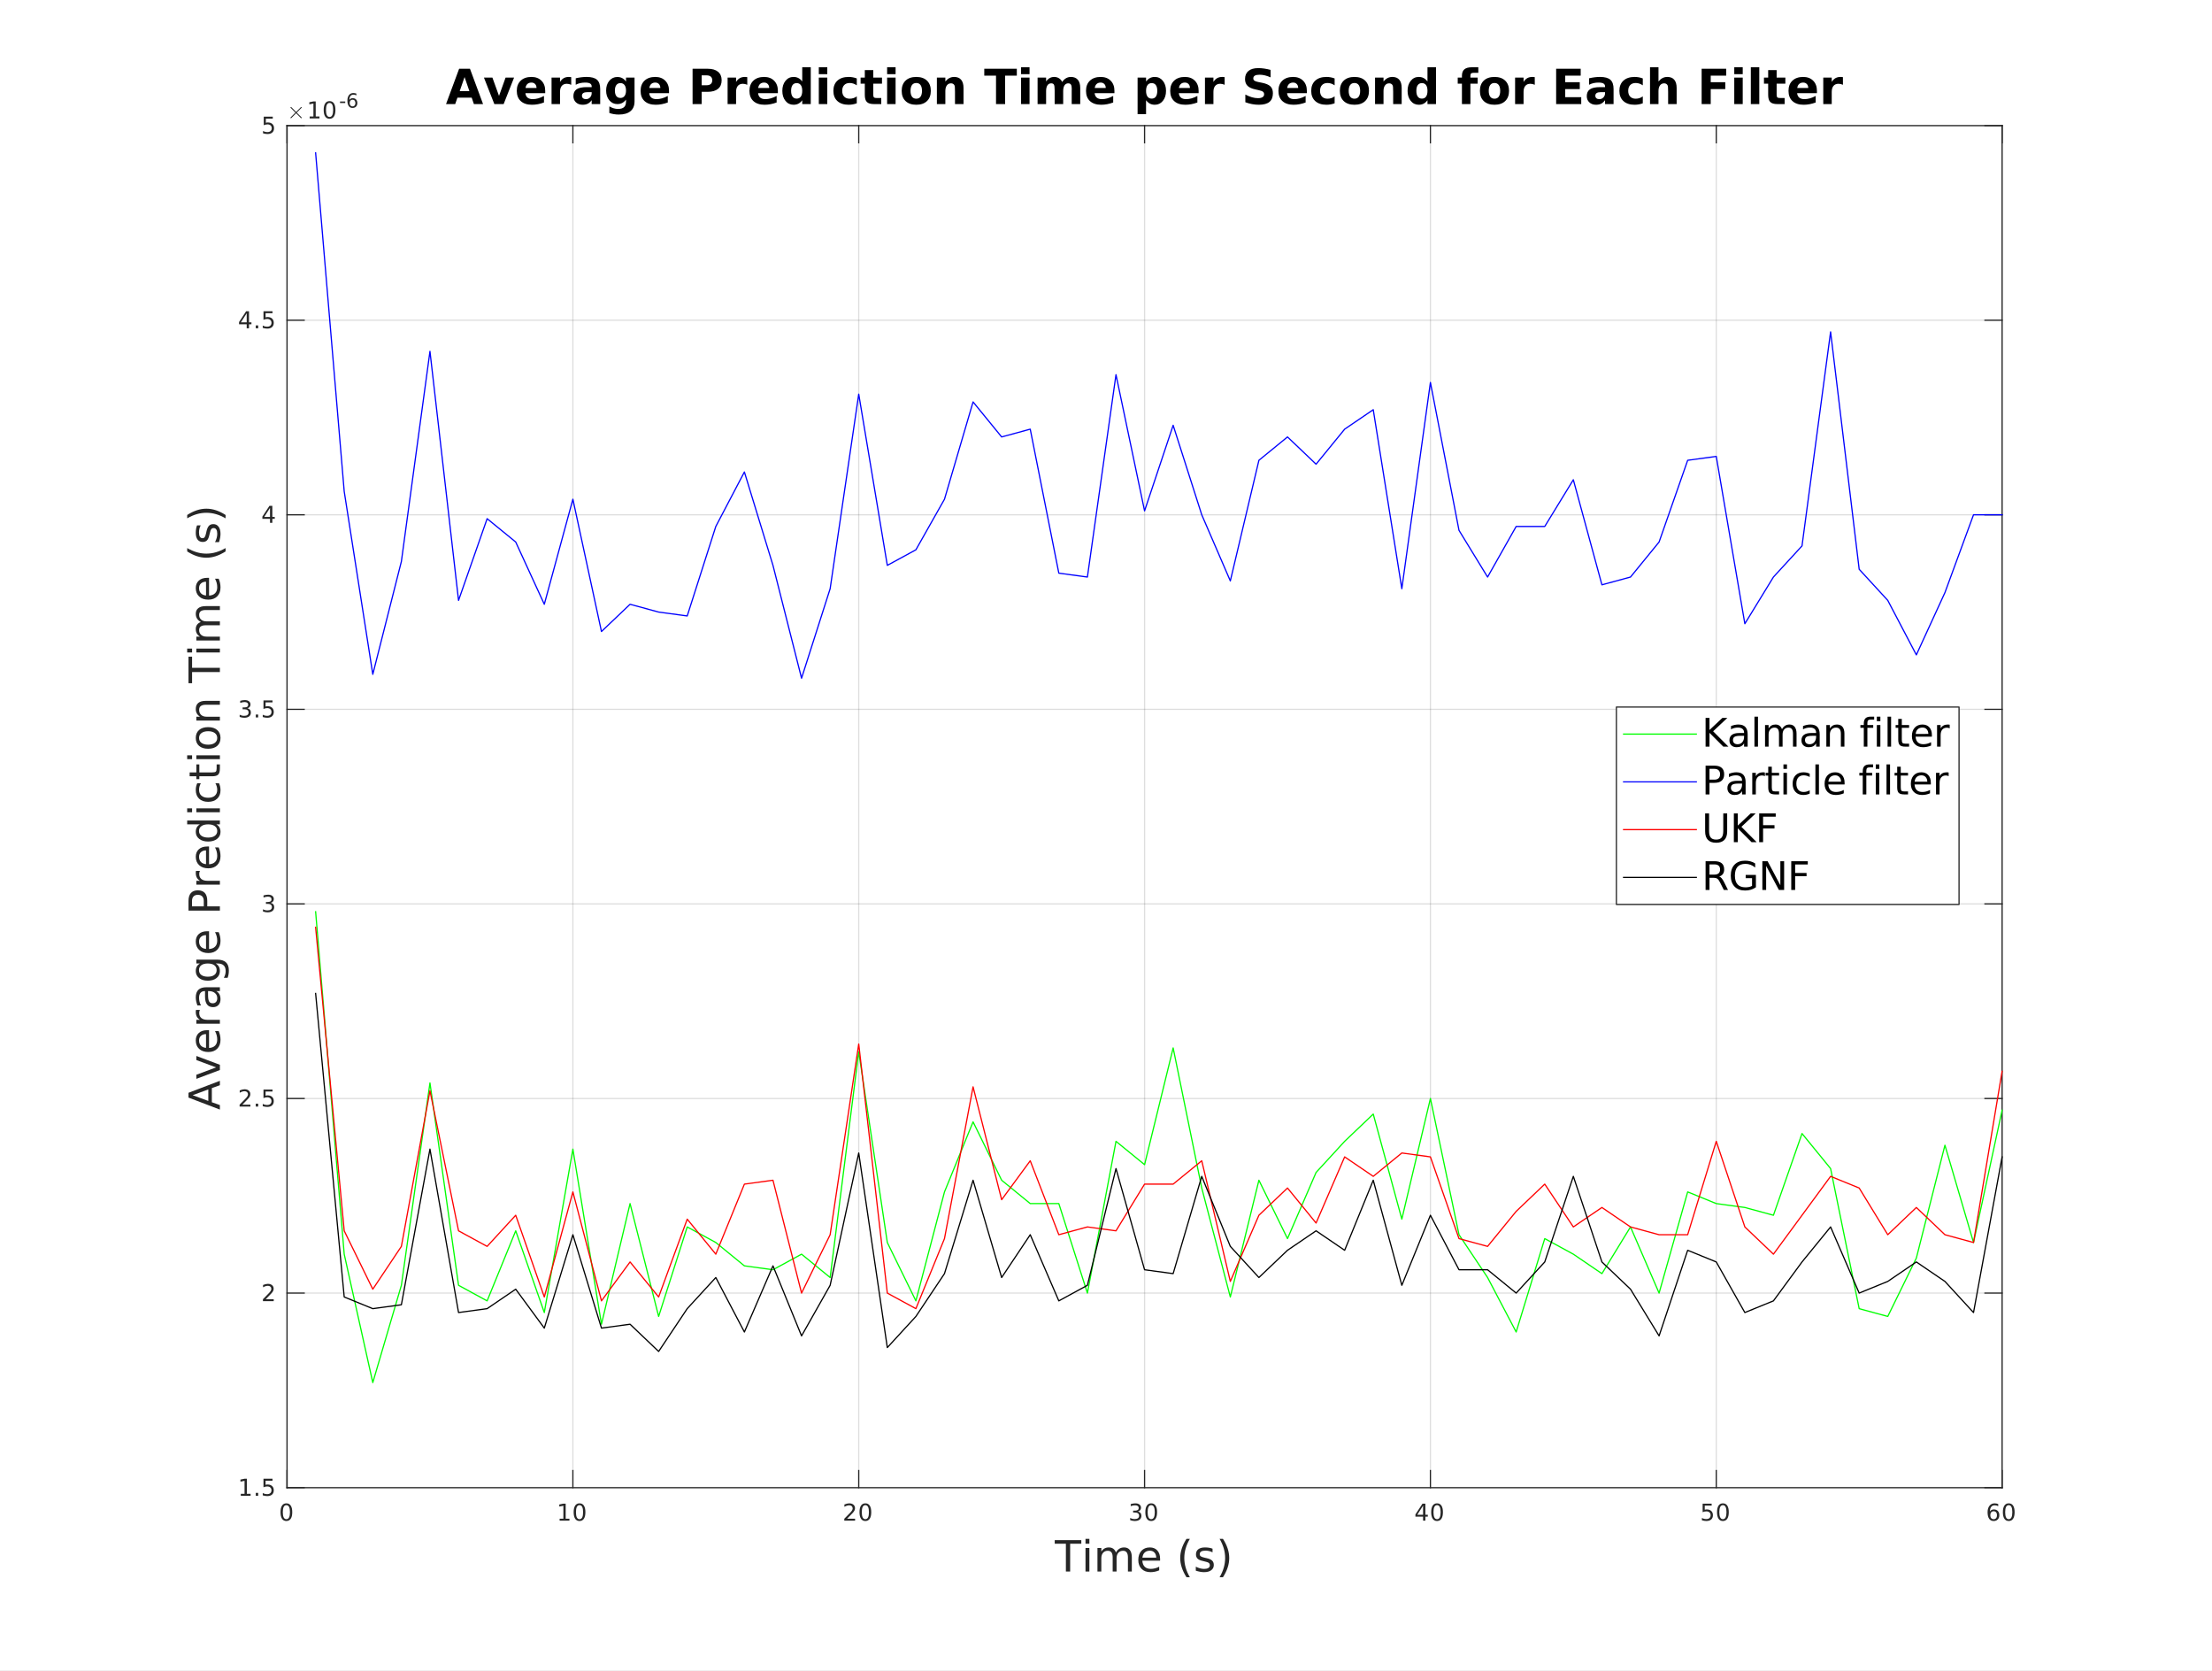 <?xml version="1.0"?>
<!DOCTYPE svg PUBLIC '-//W3C//DTD SVG 1.0//EN'
          'http://www.w3.org/TR/2001/REC-SVG-20010904/DTD/svg10.dtd'>
<svg xmlns:xlink="http://www.w3.org/1999/xlink" style="fill-opacity:1; color-rendering:auto; color-interpolation:auto; text-rendering:auto; stroke:black; stroke-linecap:square; stroke-miterlimit:10; shape-rendering:auto; stroke-opacity:1; fill:black; stroke-dasharray:none; font-weight:normal; stroke-width:1; font-family:'Dialog'; font-style:normal; stroke-linejoin:miter; font-size:12px; stroke-dashoffset:0; image-rendering:auto;" width="1233" height="931" xmlns="http://www.w3.org/2000/svg"
><rect width="100%" height="100%" fill="#333333" stroke="none"/><!--Generated by the Batik Graphics2D SVG Generator--><defs id="genericDefs"
  /><g
  ><defs id="defs1"
    ><clipPath clipPathUnits="userSpaceOnUse" id="clipPath1"
      ><path d="M0 0 L1233 0 L1233 931 L0 931 L0 0 Z"
      /></clipPath
    ></defs
    ><g style="fill:white; stroke:white;"
    ><rect x="0" y="0" width="1233" style="clip-path:url(#clipPath1); stroke:none;" height="931"
    /></g
    ><g style="fill:white; text-rendering:optimizeSpeed; color-rendering:optimizeSpeed; image-rendering:optimizeSpeed; shape-rendering:crispEdges; stroke:white; color-interpolation:sRGB;"
    ><rect x="0" width="1233" height="931" y="0" style="stroke:none;"
      /><path style="stroke:none;" d="M160 829 L1116 829 L1116 70 L160 70 Z"
    /></g
    ><g style="stroke-linecap:butt; fill-opacity:0.149; fill:rgb(38,38,38); text-rendering:geometricPrecision; image-rendering:optimizeQuality; color-rendering:optimizeQuality; stroke-linejoin:round; stroke:rgb(38,38,38); color-interpolation:linearRGB; stroke-width:0.674; stroke-opacity:0.149;"
    ><line y2="70" style="fill:none;" x1="160" x2="160" y1="829"
      /><line y2="70" style="fill:none;" x1="319.333" x2="319.333" y1="829"
      /><line y2="70" style="fill:none;" x1="478.667" x2="478.667" y1="829"
      /><line y2="70" style="fill:none;" x1="638" x2="638" y1="829"
      /><line y2="70" style="fill:none;" x1="797.333" x2="797.333" y1="829"
      /><line y2="70" style="fill:none;" x1="956.667" x2="956.667" y1="829"
      /><line y2="70" style="fill:none;" x1="1116" x2="1116" y1="829"
      /><line y2="829" style="fill:none;" x1="1116" x2="160" y1="829"
      /><line y2="720.571" style="fill:none;" x1="1116" x2="160" y1="720.571"
      /><line y2="612.143" style="fill:none;" x1="1116" x2="160" y1="612.143"
      /><line y2="503.714" style="fill:none;" x1="1116" x2="160" y1="503.714"
      /><line y2="395.286" style="fill:none;" x1="1116" x2="160" y1="395.286"
      /><line y2="286.857" style="fill:none;" x1="1116" x2="160" y1="286.857"
      /><line y2="178.429" style="fill:none;" x1="1116" x2="160" y1="178.429"
      /><line y2="70" style="fill:none;" x1="1116" x2="160" y1="70"
      /><line x1="160" x2="1116" y1="829" style="stroke-linecap:square; fill-opacity:1; fill:none; stroke-opacity:1;" y2="829"
      /><line x1="160" x2="1116" y1="70" style="stroke-linecap:square; fill-opacity:1; fill:none; stroke-opacity:1;" y2="70"
      /><line x1="160" x2="160" y1="829" style="stroke-linecap:square; fill-opacity:1; fill:none; stroke-opacity:1;" y2="819.44"
      /><line x1="319.333" x2="319.333" y1="829" style="stroke-linecap:square; fill-opacity:1; fill:none; stroke-opacity:1;" y2="819.44"
      /><line x1="478.667" x2="478.667" y1="829" style="stroke-linecap:square; fill-opacity:1; fill:none; stroke-opacity:1;" y2="819.44"
      /><line x1="638" x2="638" y1="829" style="stroke-linecap:square; fill-opacity:1; fill:none; stroke-opacity:1;" y2="819.44"
      /><line x1="797.333" x2="797.333" y1="829" style="stroke-linecap:square; fill-opacity:1; fill:none; stroke-opacity:1;" y2="819.44"
      /><line x1="956.667" x2="956.667" y1="829" style="stroke-linecap:square; fill-opacity:1; fill:none; stroke-opacity:1;" y2="819.44"
      /><line x1="1116" x2="1116" y1="829" style="stroke-linecap:square; fill-opacity:1; fill:none; stroke-opacity:1;" y2="819.44"
      /><line x1="160" x2="160" y1="70" style="stroke-linecap:square; fill-opacity:1; fill:none; stroke-opacity:1;" y2="79.56"
      /><line x1="319.333" x2="319.333" y1="70" style="stroke-linecap:square; fill-opacity:1; fill:none; stroke-opacity:1;" y2="79.56"
      /><line x1="478.667" x2="478.667" y1="70" style="stroke-linecap:square; fill-opacity:1; fill:none; stroke-opacity:1;" y2="79.56"
      /><line x1="638" x2="638" y1="70" style="stroke-linecap:square; fill-opacity:1; fill:none; stroke-opacity:1;" y2="79.56"
      /><line x1="797.333" x2="797.333" y1="70" style="stroke-linecap:square; fill-opacity:1; fill:none; stroke-opacity:1;" y2="79.56"
      /><line x1="956.667" x2="956.667" y1="70" style="stroke-linecap:square; fill-opacity:1; fill:none; stroke-opacity:1;" y2="79.56"
      /><line x1="1116" x2="1116" y1="70" style="stroke-linecap:square; fill-opacity:1; fill:none; stroke-opacity:1;" y2="79.56"
    /></g
    ><g transform="translate(160,834.389)" style="font-size:13.472px; fill:rgb(38,38,38); text-rendering:geometricPrecision; image-rendering:optimizeQuality; color-rendering:optimizeQuality; font-family:'SansSerif'; stroke:rgb(38,38,38); color-interpolation:linearRGB;"
    ><path style="stroke:none;" d="M-0.375 4.359 Q-1.359 4.359 -1.859 5.336 Q-2.359 6.312 -2.359 8.266 Q-2.359 10.219 -1.859 11.195 Q-1.359 12.172 -0.375 12.172 Q0.625 12.172 1.125 11.195 Q1.625 10.219 1.625 8.266 Q1.625 6.312 1.125 5.336 Q0.625 4.359 -0.375 4.359 ZM-0.375 3.344 Q1.219 3.344 2.062 4.609 Q2.906 5.875 2.906 8.266 Q2.906 10.656 2.062 11.922 Q1.219 13.188 -0.375 13.188 Q-1.953 13.188 -2.797 11.922 Q-3.641 10.656 -3.641 8.266 Q-3.641 5.875 -2.797 4.609 Q-1.953 3.344 -0.375 3.344 Z"
    /></g
    ><g transform="translate(319.333,834.389)" style="font-size:13.472px; fill:rgb(38,38,38); text-rendering:geometricPrecision; image-rendering:optimizeQuality; color-rendering:optimizeQuality; font-family:'SansSerif'; stroke:rgb(38,38,38); color-interpolation:linearRGB;"
    ><path style="stroke:none;" d="M-7.391 11.922 L-5.297 11.922 L-5.297 4.688 L-7.578 5.141 L-7.578 3.984 L-5.312 3.516 L-4.016 3.516 L-4.016 11.922 L-1.922 11.922 L-1.922 13 L-7.391 13 L-7.391 11.922 ZM3.694 4.359 Q2.71 4.359 2.21 5.336 Q1.71 6.312 1.71 8.266 Q1.71 10.219 2.21 11.195 Q2.71 12.172 3.694 12.172 Q4.694 12.172 5.194 11.195 Q5.694 10.219 5.694 8.266 Q5.694 6.312 5.194 5.336 Q4.694 4.359 3.694 4.359 ZM3.694 3.344 Q5.288 3.344 6.132 4.609 Q6.976 5.875 6.976 8.266 Q6.976 10.656 6.132 11.922 Q5.288 13.188 3.694 13.188 Q2.116 13.188 1.272 11.922 Q0.429 10.656 0.429 8.266 Q0.429 5.875 1.272 4.609 Q2.116 3.344 3.694 3.344 Z"
    /></g
    ><g transform="translate(478.667,834.389)" style="font-size:13.472px; fill:rgb(38,38,38); text-rendering:geometricPrecision; image-rendering:optimizeQuality; color-rendering:optimizeQuality; font-family:'SansSerif'; stroke:rgb(38,38,38); color-interpolation:linearRGB;"
    ><path style="stroke:none;" d="M-6.5 11.922 L-2.031 11.922 L-2.031 13 L-8.047 13 L-8.047 11.922 Q-7.312 11.172 -6.055 9.898 Q-4.797 8.625 -4.469 8.25 Q-3.859 7.562 -3.617 7.078 Q-3.375 6.594 -3.375 6.141 Q-3.375 5.375 -3.898 4.906 Q-4.422 4.438 -5.281 4.438 Q-5.891 4.438 -6.555 4.641 Q-7.219 4.844 -7.984 5.281 L-7.984 3.984 Q-7.203 3.672 -6.531 3.508 Q-5.859 3.344 -5.312 3.344 Q-3.828 3.344 -2.953 4.086 Q-2.078 4.828 -2.078 6.062 Q-2.078 6.641 -2.297 7.164 Q-2.516 7.688 -3.094 8.391 Q-3.25 8.578 -4.102 9.461 Q-4.953 10.344 -6.5 11.922 ZM3.694 4.359 Q2.71 4.359 2.21 5.336 Q1.71 6.312 1.71 8.266 Q1.71 10.219 2.21 11.195 Q2.71 12.172 3.694 12.172 Q4.694 12.172 5.194 11.195 Q5.694 10.219 5.694 8.266 Q5.694 6.312 5.194 5.336 Q4.694 4.359 3.694 4.359 ZM3.694 3.344 Q5.288 3.344 6.132 4.609 Q6.976 5.875 6.976 8.266 Q6.976 10.656 6.132 11.922 Q5.288 13.188 3.694 13.188 Q2.116 13.188 1.272 11.922 Q0.429 10.656 0.429 8.266 Q0.429 5.875 1.272 4.609 Q2.116 3.344 3.694 3.344 Z"
    /></g
    ><g transform="translate(638,834.389)" style="font-size:13.472px; fill:rgb(38,38,38); text-rendering:geometricPrecision; image-rendering:optimizeQuality; color-rendering:optimizeQuality; font-family:'SansSerif'; stroke:rgb(38,38,38); color-interpolation:linearRGB;"
    ><path style="stroke:none;" d="M-3.719 7.891 Q-2.797 8.094 -2.281 8.711 Q-1.766 9.328 -1.766 10.25 Q-1.766 11.641 -2.734 12.414 Q-3.703 13.188 -5.484 13.188 Q-6.078 13.188 -6.711 13.07 Q-7.344 12.953 -8.016 12.719 L-8.016 11.469 Q-7.469 11.781 -6.836 11.945 Q-6.203 12.109 -5.516 12.109 Q-4.312 12.109 -3.68 11.633 Q-3.047 11.156 -3.047 10.25 Q-3.047 9.406 -3.633 8.938 Q-4.219 8.469 -5.266 8.469 L-6.375 8.469 L-6.375 7.406 L-5.219 7.406 Q-4.266 7.406 -3.766 7.031 Q-3.266 6.656 -3.266 5.938 Q-3.266 5.219 -3.781 4.828 Q-4.297 4.438 -5.266 4.438 Q-5.797 4.438 -6.398 4.547 Q-7 4.656 -7.719 4.906 L-7.719 3.75 Q-7 3.547 -6.359 3.445 Q-5.719 3.344 -5.156 3.344 Q-3.688 3.344 -2.836 4.008 Q-1.984 4.672 -1.984 5.812 Q-1.984 6.594 -2.438 7.141 Q-2.891 7.688 -3.719 7.891 ZM3.694 4.359 Q2.71 4.359 2.21 5.336 Q1.71 6.312 1.71 8.266 Q1.71 10.219 2.21 11.195 Q2.71 12.172 3.694 12.172 Q4.694 12.172 5.194 11.195 Q5.694 10.219 5.694 8.266 Q5.694 6.312 5.194 5.336 Q4.694 4.359 3.694 4.359 ZM3.694 3.344 Q5.288 3.344 6.132 4.609 Q6.976 5.875 6.976 8.266 Q6.976 10.656 6.132 11.922 Q5.288 13.188 3.694 13.188 Q2.116 13.188 1.272 11.922 Q0.429 10.656 0.429 8.266 Q0.429 5.875 1.272 4.609 Q2.116 3.344 3.694 3.344 Z"
    /></g
    ><g transform="translate(797.333,834.389)" style="font-size:13.472px; fill:rgb(38,38,38); text-rendering:geometricPrecision; image-rendering:optimizeQuality; color-rendering:optimizeQuality; font-family:'SansSerif'; stroke:rgb(38,38,38); color-interpolation:linearRGB;"
    ><path style="stroke:none;" d="M-4.094 4.641 L-7.328 9.703 L-4.094 9.703 L-4.094 4.641 ZM-4.422 3.516 L-2.812 3.516 L-2.812 9.703 L-1.453 9.703 L-1.453 10.766 L-2.812 10.766 L-2.812 13 L-4.094 13 L-4.094 10.766 L-8.359 10.766 L-8.359 9.531 L-4.422 3.516 ZM3.694 4.359 Q2.71 4.359 2.21 5.336 Q1.71 6.312 1.71 8.266 Q1.71 10.219 2.21 11.195 Q2.71 12.172 3.694 12.172 Q4.694 12.172 5.194 11.195 Q5.694 10.219 5.694 8.266 Q5.694 6.312 5.194 5.336 Q4.694 4.359 3.694 4.359 ZM3.694 3.344 Q5.288 3.344 6.132 4.609 Q6.976 5.875 6.976 8.266 Q6.976 10.656 6.132 11.922 Q5.288 13.188 3.694 13.188 Q2.116 13.188 1.272 11.922 Q0.429 10.656 0.429 8.266 Q0.429 5.875 1.272 4.609 Q2.116 3.344 3.694 3.344 Z"
    /></g
    ><g transform="translate(956.667,834.389)" style="font-size:13.472px; fill:rgb(38,38,38); text-rendering:geometricPrecision; image-rendering:optimizeQuality; color-rendering:optimizeQuality; font-family:'SansSerif'; stroke:rgb(38,38,38); color-interpolation:linearRGB;"
    ><path style="stroke:none;" d="M-7.594 3.516 L-2.562 3.516 L-2.562 4.609 L-6.422 4.609 L-6.422 6.922 Q-6.141 6.828 -5.859 6.781 Q-5.578 6.734 -5.312 6.734 Q-3.719 6.734 -2.789 7.602 Q-1.859 8.469 -1.859 9.953 Q-1.859 11.484 -2.812 12.336 Q-3.766 13.188 -5.5 13.188 Q-6.094 13.188 -6.719 13.086 Q-7.344 12.984 -8 12.781 L-8 11.484 Q-7.422 11.797 -6.812 11.953 Q-6.203 12.109 -5.531 12.109 Q-4.422 12.109 -3.781 11.531 Q-3.141 10.953 -3.141 9.953 Q-3.141 8.969 -3.781 8.391 Q-4.422 7.812 -5.531 7.812 Q-6.047 7.812 -6.555 7.93 Q-7.062 8.047 -7.594 8.281 L-7.594 3.516 ZM3.694 4.359 Q2.71 4.359 2.21 5.336 Q1.71 6.312 1.71 8.266 Q1.71 10.219 2.21 11.195 Q2.71 12.172 3.694 12.172 Q4.694 12.172 5.194 11.195 Q5.694 10.219 5.694 8.266 Q5.694 6.312 5.194 5.336 Q4.694 4.359 3.694 4.359 ZM3.694 3.344 Q5.288 3.344 6.132 4.609 Q6.976 5.875 6.976 8.266 Q6.976 10.656 6.132 11.922 Q5.288 13.188 3.694 13.188 Q2.116 13.188 1.272 11.922 Q0.429 10.656 0.429 8.266 Q0.429 5.875 1.272 4.609 Q2.116 3.344 3.694 3.344 Z"
    /></g
    ><g transform="translate(1116,834.389)" style="font-size:13.472px; fill:rgb(38,38,38); text-rendering:geometricPrecision; image-rendering:optimizeQuality; color-rendering:optimizeQuality; font-family:'SansSerif'; stroke:rgb(38,38,38); color-interpolation:linearRGB;"
    ><path style="stroke:none;" d="M-4.703 7.75 Q-5.578 7.75 -6.078 8.344 Q-6.578 8.938 -6.578 9.953 Q-6.578 10.984 -6.078 11.578 Q-5.578 12.172 -4.703 12.172 Q-3.844 12.172 -3.344 11.578 Q-2.844 10.984 -2.844 9.953 Q-2.844 8.938 -3.344 8.344 Q-3.844 7.75 -4.703 7.75 ZM-2.156 3.734 L-2.156 4.906 Q-2.641 4.672 -3.133 4.555 Q-3.625 4.438 -4.109 4.438 Q-5.375 4.438 -6.047 5.289 Q-6.719 6.141 -6.812 7.875 Q-6.438 7.328 -5.875 7.031 Q-5.312 6.734 -4.625 6.734 Q-3.203 6.734 -2.375 7.602 Q-1.547 8.469 -1.547 9.953 Q-1.547 11.422 -2.414 12.305 Q-3.281 13.188 -4.703 13.188 Q-6.359 13.188 -7.227 11.922 Q-8.094 10.656 -8.094 8.266 Q-8.094 6.031 -7.023 4.688 Q-5.953 3.344 -4.156 3.344 Q-3.688 3.344 -3.195 3.445 Q-2.703 3.547 -2.156 3.734 ZM3.694 4.359 Q2.71 4.359 2.21 5.336 Q1.71 6.312 1.71 8.266 Q1.71 10.219 2.21 11.195 Q2.71 12.172 3.694 12.172 Q4.694 12.172 5.194 11.195 Q5.694 10.219 5.694 8.266 Q5.694 6.312 5.194 5.336 Q4.694 4.359 3.694 4.359 ZM3.694 3.344 Q5.288 3.344 6.132 4.609 Q6.976 5.875 6.976 8.266 Q6.976 10.656 6.132 11.922 Q5.288 13.188 3.694 13.188 Q2.116 13.188 1.272 11.922 Q0.429 10.656 0.429 8.266 Q0.429 5.875 1.272 4.609 Q2.116 3.344 3.694 3.344 Z"
    /></g
    ><g transform="translate(638,852.736)" style="font-size:24.25px; fill:rgb(38,38,38); text-rendering:geometricPrecision; image-rendering:optimizeQuality; color-rendering:optimizeQuality; font-family:'SansSerif'; stroke:rgb(38,38,38); color-interpolation:linearRGB;"
    ><path style="stroke:none;" d="M-50.078 5.5 L-35.266 5.5 L-35.266 7.5 L-41.484 7.5 L-41.484 23 L-43.859 23 L-43.859 7.5 L-50.078 7.5 L-50.078 5.5 ZM-32.922 9.875 L-30.765 9.875 L-30.765 23 L-32.922 23 L-32.922 9.875 ZM-32.922 4.766 L-30.765 4.766 L-30.765 7.5 L-32.922 7.5 L-32.922 4.766 ZM-15.965 12.391 Q-15.153 10.938 -14.028 10.25 Q-12.903 9.562 -11.387 9.562 Q-9.34 9.562 -8.223 10.992 Q-7.106 12.422 -7.106 15.078 L-7.106 23 L-9.278 23 L-9.278 15.141 Q-9.278 13.266 -9.942 12.352 Q-10.606 11.438 -11.981 11.438 Q-13.653 11.438 -14.629 12.547 Q-15.606 13.656 -15.606 15.578 L-15.606 23 L-17.778 23 L-17.778 15.141 Q-17.778 13.25 -18.442 12.344 Q-19.106 11.438 -20.497 11.438 Q-22.153 11.438 -23.129 12.555 Q-24.106 13.672 -24.106 15.578 L-24.106 23 L-26.262 23 L-26.262 9.875 L-24.106 9.875 L-24.106 11.906 Q-23.356 10.703 -22.325 10.133 Q-21.294 9.562 -19.887 9.562 Q-18.45 9.562 -17.45 10.289 Q-16.45 11.016 -15.965 12.391 ZM8.657 15.891 L8.657 16.953 L-1.249 16.953 Q-1.109 19.172 0.095 20.344 Q1.298 21.516 3.438 21.516 Q4.673 21.516 5.845 21.211 Q7.016 20.906 8.157 20.297 L8.157 22.328 Q7.001 22.828 5.782 23.086 Q4.563 23.344 3.313 23.344 Q0.173 23.344 -1.663 21.516 Q-3.499 19.688 -3.499 16.562 Q-3.499 13.344 -1.757 11.453 Q-0.015 9.562 2.938 9.562 Q5.579 9.562 7.118 11.266 Q8.657 12.969 8.657 15.891 ZM6.501 15.266 Q6.485 13.5 5.516 12.445 Q4.548 11.391 2.954 11.391 Q1.157 11.391 0.071 12.406 Q-1.015 13.422 -1.187 15.281 L6.501 15.266 ZM25.238 4.781 Q23.675 7.484 22.91 10.117 Q22.144 12.75 22.144 15.469 Q22.144 18.172 22.918 20.828 Q23.691 23.484 25.238 26.172 L23.363 26.172 Q21.613 23.406 20.738 20.75 Q19.863 18.094 19.863 15.469 Q19.863 12.844 20.73 10.195 Q21.597 7.547 23.363 4.781 L25.238 4.781 ZM37.886 10.266 L37.886 12.297 Q36.98 11.828 35.996 11.594 Q35.011 11.359 33.949 11.359 Q32.355 11.359 31.55 11.852 Q30.746 12.344 30.746 13.328 Q30.746 14.078 31.316 14.508 Q31.886 14.938 33.621 15.328 L34.371 15.484 Q36.668 15.984 37.629 16.875 Q38.59 17.766 38.59 19.375 Q38.59 21.203 37.144 22.273 Q35.699 23.344 33.168 23.344 Q32.121 23.344 30.972 23.133 Q29.824 22.922 28.558 22.516 L28.558 20.297 Q29.761 20.906 30.918 21.219 Q32.074 21.531 33.215 21.531 Q34.746 21.531 35.566 21.008 Q36.386 20.484 36.386 19.547 Q36.386 18.656 35.793 18.188 Q35.199 17.719 33.199 17.297 L32.449 17.109 Q30.433 16.688 29.543 15.82 Q28.652 14.953 28.652 13.422 Q28.652 11.578 29.965 10.57 Q31.277 9.562 33.699 9.562 Q34.886 9.562 35.941 9.734 Q36.996 9.906 37.886 10.266 ZM41.817 4.781 L43.692 4.781 Q45.458 7.547 46.325 10.195 Q47.192 12.844 47.192 15.469 Q47.192 18.094 46.325 20.75 Q45.458 23.406 43.692 26.172 L41.817 26.172 Q43.38 23.484 44.145 20.828 Q44.911 18.172 44.911 15.469 Q44.911 12.75 44.145 10.117 Q43.38 7.484 41.817 4.781 Z"
    /></g
    ><g style="fill:rgb(38,38,38); text-rendering:geometricPrecision; image-rendering:optimizeQuality; color-rendering:optimizeQuality; stroke-linejoin:round; stroke:rgb(38,38,38); color-interpolation:linearRGB; stroke-width:0.674;"
    ><line y2="70" style="fill:none;" x1="160" x2="160" y1="829"
      /><line y2="70" style="fill:none;" x1="1116" x2="1116" y1="829"
      /><line y2="829" style="fill:none;" x1="160" x2="169.56" y1="829"
      /><line y2="720.571" style="fill:none;" x1="160" x2="169.56" y1="720.571"
      /><line y2="612.143" style="fill:none;" x1="160" x2="169.56" y1="612.143"
      /><line y2="503.714" style="fill:none;" x1="160" x2="169.56" y1="503.714"
      /><line y2="395.286" style="fill:none;" x1="160" x2="169.56" y1="395.286"
      /><line y2="286.857" style="fill:none;" x1="160" x2="169.56" y1="286.857"
      /><line y2="178.429" style="fill:none;" x1="160" x2="169.56" y1="178.429"
      /><line y2="70" style="fill:none;" x1="160" x2="169.56" y1="70"
      /><line y2="829" style="fill:none;" x1="1116" x2="1106.44" y1="829"
      /><line y2="720.571" style="fill:none;" x1="1116" x2="1106.44" y1="720.571"
      /><line y2="612.143" style="fill:none;" x1="1116" x2="1106.44" y1="612.143"
      /><line y2="503.714" style="fill:none;" x1="1116" x2="1106.44" y1="503.714"
      /><line y2="395.286" style="fill:none;" x1="1116" x2="1106.44" y1="395.286"
      /><line y2="286.857" style="fill:none;" x1="1116" x2="1106.44" y1="286.857"
      /><line y2="178.429" style="fill:none;" x1="1116" x2="1106.44" y1="178.429"
      /><line y2="70" style="fill:none;" x1="1116" x2="1106.44" y1="70"
    /></g
    ><g transform="translate(154.611,829)" style="font-size:13.472px; fill:rgb(38,38,38); text-rendering:geometricPrecision; image-rendering:optimizeQuality; color-rendering:optimizeQuality; font-family:'SansSerif'; stroke:rgb(38,38,38); color-interpolation:linearRGB;"
    ><path style="stroke:none;" d="M-20.391 3.422 L-18.297 3.422 L-18.297 -3.812 L-20.578 -3.359 L-20.578 -4.516 L-18.312 -4.984 L-17.016 -4.984 L-17.016 3.422 L-14.922 3.422 L-14.922 4.5 L-20.391 4.5 L-20.391 3.422 ZM-12.04 2.891 L-10.696 2.891 L-10.696 4.5 L-12.04 4.5 L-12.04 2.891 ZM-7.743 -4.984 L-2.712 -4.984 L-2.712 -3.891 L-6.571 -3.891 L-6.571 -1.578 Q-6.29 -1.672 -6.009 -1.719 Q-5.728 -1.766 -5.462 -1.766 Q-3.868 -1.766 -2.938 -0.898 Q-2.009 -0.031 -2.009 1.453 Q-2.009 2.984 -2.962 3.836 Q-3.915 4.688 -5.649 4.688 Q-6.243 4.688 -6.868 4.586 Q-7.493 4.484 -8.149 4.281 L-8.149 2.984 Q-7.571 3.297 -6.962 3.453 Q-6.353 3.609 -5.681 3.609 Q-4.571 3.609 -3.931 3.031 Q-3.29 2.453 -3.29 1.453 Q-3.29 0.469 -3.931 -0.109 Q-4.571 -0.688 -5.681 -0.688 Q-6.196 -0.688 -6.704 -0.57 Q-7.212 -0.453 -7.743 -0.219 L-7.743 -4.984 Z"
    /></g
    ><g transform="translate(154.611,720.571)" style="font-size:13.472px; fill:rgb(38,38,38); text-rendering:geometricPrecision; image-rendering:optimizeQuality; color-rendering:optimizeQuality; font-family:'SansSerif'; stroke:rgb(38,38,38); color-interpolation:linearRGB;"
    ><path style="stroke:none;" d="M-6.5 3.422 L-2.031 3.422 L-2.031 4.5 L-8.047 4.5 L-8.047 3.422 Q-7.312 2.672 -6.055 1.398 Q-4.797 0.125 -4.469 -0.25 Q-3.859 -0.938 -3.617 -1.422 Q-3.375 -1.906 -3.375 -2.359 Q-3.375 -3.125 -3.898 -3.594 Q-4.422 -4.062 -5.281 -4.062 Q-5.891 -4.062 -6.555 -3.859 Q-7.219 -3.656 -7.984 -3.219 L-7.984 -4.516 Q-7.203 -4.828 -6.531 -4.992 Q-5.859 -5.156 -5.312 -5.156 Q-3.828 -5.156 -2.953 -4.414 Q-2.078 -3.672 -2.078 -2.438 Q-2.078 -1.859 -2.297 -1.336 Q-2.516 -0.812 -3.094 -0.109 Q-3.25 0.078 -4.102 0.961 Q-4.953 1.844 -6.5 3.422 Z"
    /></g
    ><g transform="translate(154.611,612.143)" style="font-size:13.472px; fill:rgb(38,38,38); text-rendering:geometricPrecision; image-rendering:optimizeQuality; color-rendering:optimizeQuality; font-family:'SansSerif'; stroke:rgb(38,38,38); color-interpolation:linearRGB;"
    ><path style="stroke:none;" d="M-19.5 3.422 L-15.031 3.422 L-15.031 4.5 L-21.047 4.5 L-21.047 3.422 Q-20.312 2.672 -19.055 1.398 Q-17.797 0.125 -17.469 -0.25 Q-16.859 -0.938 -16.617 -1.422 Q-16.375 -1.906 -16.375 -2.359 Q-16.375 -3.125 -16.898 -3.594 Q-17.422 -4.062 -18.281 -4.062 Q-18.891 -4.062 -19.555 -3.859 Q-20.219 -3.656 -20.984 -3.219 L-20.984 -4.516 Q-20.203 -4.828 -19.531 -4.992 Q-18.859 -5.156 -18.312 -5.156 Q-16.828 -5.156 -15.953 -4.414 Q-15.078 -3.672 -15.078 -2.438 Q-15.078 -1.859 -15.297 -1.336 Q-15.516 -0.812 -16.094 -0.109 Q-16.25 0.078 -17.102 0.961 Q-17.953 1.844 -19.5 3.422 ZM-12.04 2.891 L-10.696 2.891 L-10.696 4.5 L-12.04 4.5 L-12.04 2.891 ZM-7.743 -4.984 L-2.712 -4.984 L-2.712 -3.891 L-6.571 -3.891 L-6.571 -1.578 Q-6.29 -1.672 -6.009 -1.719 Q-5.728 -1.766 -5.462 -1.766 Q-3.868 -1.766 -2.938 -0.898 Q-2.009 -0.031 -2.009 1.453 Q-2.009 2.984 -2.962 3.836 Q-3.915 4.688 -5.649 4.688 Q-6.243 4.688 -6.868 4.586 Q-7.493 4.484 -8.149 4.281 L-8.149 2.984 Q-7.571 3.297 -6.962 3.453 Q-6.353 3.609 -5.681 3.609 Q-4.571 3.609 -3.931 3.031 Q-3.29 2.453 -3.29 1.453 Q-3.29 0.469 -3.931 -0.109 Q-4.571 -0.688 -5.681 -0.688 Q-6.196 -0.688 -6.704 -0.57 Q-7.212 -0.453 -7.743 -0.219 L-7.743 -4.984 Z"
    /></g
    ><g transform="translate(154.611,503.714)" style="font-size:13.472px; fill:rgb(38,38,38); text-rendering:geometricPrecision; image-rendering:optimizeQuality; color-rendering:optimizeQuality; font-family:'SansSerif'; stroke:rgb(38,38,38); color-interpolation:linearRGB;"
    ><path style="stroke:none;" d="M-3.719 -0.609 Q-2.797 -0.406 -2.281 0.211 Q-1.766 0.828 -1.766 1.75 Q-1.766 3.141 -2.734 3.914 Q-3.703 4.688 -5.484 4.688 Q-6.078 4.688 -6.711 4.57 Q-7.344 4.453 -8.016 4.219 L-8.016 2.969 Q-7.469 3.281 -6.836 3.445 Q-6.203 3.609 -5.516 3.609 Q-4.312 3.609 -3.68 3.133 Q-3.047 2.656 -3.047 1.75 Q-3.047 0.906 -3.633 0.438 Q-4.219 -0.031 -5.266 -0.031 L-6.375 -0.031 L-6.375 -1.094 L-5.219 -1.094 Q-4.266 -1.094 -3.766 -1.469 Q-3.266 -1.844 -3.266 -2.562 Q-3.266 -3.281 -3.781 -3.672 Q-4.297 -4.062 -5.266 -4.062 Q-5.797 -4.062 -6.398 -3.953 Q-7 -3.844 -7.719 -3.594 L-7.719 -4.75 Q-7 -4.953 -6.359 -5.055 Q-5.719 -5.156 -5.156 -5.156 Q-3.688 -5.156 -2.836 -4.492 Q-1.984 -3.828 -1.984 -2.688 Q-1.984 -1.906 -2.438 -1.359 Q-2.891 -0.812 -3.719 -0.609 Z"
    /></g
    ><g transform="translate(154.611,395.286)" style="font-size:13.472px; fill:rgb(38,38,38); text-rendering:geometricPrecision; image-rendering:optimizeQuality; color-rendering:optimizeQuality; font-family:'SansSerif'; stroke:rgb(38,38,38); color-interpolation:linearRGB;"
    ><path style="stroke:none;" d="M-16.719 -0.609 Q-15.797 -0.406 -15.281 0.211 Q-14.766 0.828 -14.766 1.75 Q-14.766 3.141 -15.734 3.914 Q-16.703 4.688 -18.484 4.688 Q-19.078 4.688 -19.711 4.57 Q-20.344 4.453 -21.016 4.219 L-21.016 2.969 Q-20.469 3.281 -19.836 3.445 Q-19.203 3.609 -18.516 3.609 Q-17.312 3.609 -16.68 3.133 Q-16.047 2.656 -16.047 1.75 Q-16.047 0.906 -16.633 0.438 Q-17.219 -0.031 -18.266 -0.031 L-19.375 -0.031 L-19.375 -1.094 L-18.219 -1.094 Q-17.266 -1.094 -16.766 -1.469 Q-16.266 -1.844 -16.266 -2.562 Q-16.266 -3.281 -16.781 -3.672 Q-17.297 -4.062 -18.266 -4.062 Q-18.797 -4.062 -19.398 -3.953 Q-20 -3.844 -20.719 -3.594 L-20.719 -4.75 Q-20 -4.953 -19.359 -5.055 Q-18.719 -5.156 -18.156 -5.156 Q-16.688 -5.156 -15.836 -4.492 Q-14.984 -3.828 -14.984 -2.688 Q-14.984 -1.906 -15.438 -1.359 Q-15.891 -0.812 -16.719 -0.609 ZM-12.04 2.891 L-10.696 2.891 L-10.696 4.5 L-12.04 4.5 L-12.04 2.891 ZM-7.743 -4.984 L-2.712 -4.984 L-2.712 -3.891 L-6.571 -3.891 L-6.571 -1.578 Q-6.29 -1.672 -6.009 -1.719 Q-5.728 -1.766 -5.462 -1.766 Q-3.868 -1.766 -2.938 -0.898 Q-2.009 -0.031 -2.009 1.453 Q-2.009 2.984 -2.962 3.836 Q-3.915 4.688 -5.649 4.688 Q-6.243 4.688 -6.868 4.586 Q-7.493 4.484 -8.149 4.281 L-8.149 2.984 Q-7.571 3.297 -6.962 3.453 Q-6.353 3.609 -5.681 3.609 Q-4.571 3.609 -3.931 3.031 Q-3.29 2.453 -3.29 1.453 Q-3.29 0.469 -3.931 -0.109 Q-4.571 -0.688 -5.681 -0.688 Q-6.196 -0.688 -6.704 -0.57 Q-7.212 -0.453 -7.743 -0.219 L-7.743 -4.984 Z"
    /></g
    ><g transform="translate(154.611,286.857)" style="font-size:13.472px; fill:rgb(38,38,38); text-rendering:geometricPrecision; image-rendering:optimizeQuality; color-rendering:optimizeQuality; font-family:'SansSerif'; stroke:rgb(38,38,38); color-interpolation:linearRGB;"
    ><path style="stroke:none;" d="M-4.094 -3.859 L-7.328 1.203 L-4.094 1.203 L-4.094 -3.859 ZM-4.422 -4.984 L-2.812 -4.984 L-2.812 1.203 L-1.453 1.203 L-1.453 2.266 L-2.812 2.266 L-2.812 4.5 L-4.094 4.5 L-4.094 2.266 L-8.359 2.266 L-8.359 1.031 L-4.422 -4.984 Z"
    /></g
    ><g transform="translate(154.611,178.429)" style="font-size:13.472px; fill:rgb(38,38,38); text-rendering:geometricPrecision; image-rendering:optimizeQuality; color-rendering:optimizeQuality; font-family:'SansSerif'; stroke:rgb(38,38,38); color-interpolation:linearRGB;"
    ><path style="stroke:none;" d="M-17.094 -3.859 L-20.328 1.203 L-17.094 1.203 L-17.094 -3.859 ZM-17.422 -4.984 L-15.812 -4.984 L-15.812 1.203 L-14.453 1.203 L-14.453 2.266 L-15.812 2.266 L-15.812 4.5 L-17.094 4.5 L-17.094 2.266 L-21.359 2.266 L-21.359 1.031 L-17.422 -4.984 ZM-12.04 2.891 L-10.696 2.891 L-10.696 4.5 L-12.04 4.5 L-12.04 2.891 ZM-7.743 -4.984 L-2.712 -4.984 L-2.712 -3.891 L-6.571 -3.891 L-6.571 -1.578 Q-6.29 -1.672 -6.009 -1.719 Q-5.728 -1.766 -5.462 -1.766 Q-3.868 -1.766 -2.938 -0.898 Q-2.009 -0.031 -2.009 1.453 Q-2.009 2.984 -2.962 3.836 Q-3.915 4.688 -5.649 4.688 Q-6.243 4.688 -6.868 4.586 Q-7.493 4.484 -8.149 4.281 L-8.149 2.984 Q-7.571 3.297 -6.962 3.453 Q-6.353 3.609 -5.681 3.609 Q-4.571 3.609 -3.931 3.031 Q-3.29 2.453 -3.29 1.453 Q-3.29 0.469 -3.931 -0.109 Q-4.571 -0.688 -5.681 -0.688 Q-6.196 -0.688 -6.704 -0.57 Q-7.212 -0.453 -7.743 -0.219 L-7.743 -4.984 Z"
    /></g
    ><g transform="translate(154.611,70)" style="font-size:13.472px; fill:rgb(38,38,38); text-rendering:geometricPrecision; image-rendering:optimizeQuality; color-rendering:optimizeQuality; font-family:'SansSerif'; stroke:rgb(38,38,38); color-interpolation:linearRGB;"
    ><path style="stroke:none;" d="M-7.594 -4.984 L-2.562 -4.984 L-2.562 -3.891 L-6.422 -3.891 L-6.422 -1.578 Q-6.141 -1.672 -5.859 -1.719 Q-5.578 -1.766 -5.312 -1.766 Q-3.719 -1.766 -2.789 -0.898 Q-1.859 -0.031 -1.859 1.453 Q-1.859 2.984 -2.812 3.836 Q-3.766 4.688 -5.5 4.688 Q-6.094 4.688 -6.719 4.586 Q-7.344 4.484 -8 4.281 L-8 2.984 Q-7.422 3.297 -6.812 3.453 Q-6.203 3.609 -5.531 3.609 Q-4.422 3.609 -3.781 3.031 Q-3.141 2.453 -3.141 1.453 Q-3.141 0.469 -3.781 -0.109 Q-4.422 -0.688 -5.531 -0.688 Q-6.047 -0.688 -6.555 -0.57 Q-7.062 -0.453 -7.594 -0.219 L-7.594 -4.984 Z"
    /></g
    ><g transform="translate(128.569,449.5) rotate(-90)" style="font-size:24.25px; fill:rgb(38,38,38); text-rendering:geometricPrecision; image-rendering:optimizeQuality; color-rendering:optimizeQuality; font-family:'SansSerif'; stroke:rgb(38,38,38); color-interpolation:linearRGB;"
    ><path style="stroke:none;" d="M-160.797 -21.172 L-164 -12.453 L-157.578 -12.453 L-160.797 -21.172 ZM-162.125 -23.5 L-159.453 -23.5 L-152.781 -6 L-155.234 -6 L-156.828 -10.484 L-164.719 -10.484 L-166.312 -6 L-168.812 -6 L-162.125 -23.5 ZM-151.692 -19.125 L-149.411 -19.125 L-145.302 -8.109 L-141.208 -19.125 L-138.927 -19.125 L-143.849 -6 L-146.77 -6 L-151.692 -19.125 ZM-124.576 -13.109 L-124.576 -12.047 L-134.482 -12.047 Q-134.341 -9.828 -133.138 -8.656 Q-131.935 -7.484 -129.794 -7.484 Q-128.56 -7.484 -127.388 -7.789 Q-126.216 -8.094 -125.076 -8.703 L-125.076 -6.672 Q-126.232 -6.172 -127.451 -5.914 Q-128.669 -5.656 -129.919 -5.656 Q-133.06 -5.656 -134.896 -7.484 Q-136.732 -9.312 -136.732 -12.438 Q-136.732 -15.656 -134.99 -17.547 Q-133.247 -19.438 -130.294 -19.438 Q-127.654 -19.438 -126.115 -17.734 Q-124.576 -16.031 -124.576 -13.109 ZM-126.732 -13.734 Q-126.747 -15.5 -127.716 -16.555 Q-128.685 -17.609 -130.279 -17.609 Q-132.076 -17.609 -133.161 -16.594 Q-134.247 -15.578 -134.419 -13.719 L-126.732 -13.734 ZM-113.266 -17.109 Q-113.641 -17.328 -114.062 -17.422 Q-114.484 -17.516 -115 -17.516 Q-116.828 -17.516 -117.812 -16.328 Q-118.797 -15.141 -118.797 -12.922 L-118.797 -6 L-120.953 -6 L-120.953 -19.125 L-118.797 -19.125 L-118.797 -17.094 Q-118.109 -18.281 -117.023 -18.859 Q-115.937 -19.438 -114.375 -19.438 Q-114.156 -19.438 -113.883 -19.414 Q-113.609 -19.391 -113.281 -19.328 L-113.266 -17.109 ZM-104.936 -12.594 Q-107.561 -12.594 -108.569 -12 Q-109.577 -11.406 -109.577 -9.969 Q-109.577 -8.812 -108.819 -8.141 Q-108.061 -7.469 -106.764 -7.469 Q-104.967 -7.469 -103.882 -8.742 Q-102.796 -10.016 -102.796 -12.125 L-102.796 -12.594 L-104.936 -12.594 ZM-100.639 -13.484 L-100.639 -6 L-102.796 -6 L-102.796 -8 Q-103.53 -6.797 -104.632 -6.227 Q-105.733 -5.656 -107.327 -5.656 Q-109.342 -5.656 -110.538 -6.789 Q-111.733 -7.922 -111.733 -9.828 Q-111.733 -12.031 -110.249 -13.156 Q-108.764 -14.281 -105.827 -14.281 L-102.796 -14.281 L-102.796 -14.5 Q-102.796 -15.984 -103.772 -16.797 Q-104.749 -17.609 -106.53 -17.609 Q-107.655 -17.609 -108.717 -17.344 Q-109.78 -17.078 -110.764 -16.531 L-110.764 -18.531 Q-109.577 -18.984 -108.467 -19.211 Q-107.358 -19.438 -106.296 -19.438 Q-103.452 -19.438 -102.046 -17.961 Q-100.639 -16.484 -100.639 -13.484 ZM-87.404 -12.719 Q-87.404 -15.062 -88.373 -16.352 Q-89.342 -17.641 -91.092 -17.641 Q-92.826 -17.641 -93.795 -16.352 Q-94.763 -15.062 -94.763 -12.719 Q-94.763 -10.391 -93.795 -9.102 Q-92.826 -7.812 -91.092 -7.812 Q-89.342 -7.812 -88.373 -9.102 Q-87.404 -10.391 -87.404 -12.719 ZM-85.248 -7.625 Q-85.248 -4.281 -86.74 -2.641 Q-88.232 -1 -91.295 -1 Q-92.435 -1 -93.443 -1.172 Q-94.451 -1.344 -95.404 -1.703 L-95.404 -3.797 Q-94.451 -3.281 -93.529 -3.031 Q-92.607 -2.781 -91.638 -2.781 Q-89.513 -2.781 -88.459 -3.891 Q-87.404 -5 -87.404 -7.25 L-87.404 -8.312 Q-88.076 -7.156 -89.123 -6.578 Q-90.17 -6 -91.623 -6 Q-94.029 -6 -95.506 -7.844 Q-96.982 -9.688 -96.982 -12.719 Q-96.982 -15.766 -95.506 -17.602 Q-94.029 -19.438 -91.623 -19.438 Q-90.17 -19.438 -89.123 -18.867 Q-88.076 -18.297 -87.404 -17.141 L-87.404 -19.125 L-85.248 -19.125 L-85.248 -7.625 ZM-69.433 -13.109 L-69.433 -12.047 L-79.339 -12.047 Q-79.198 -9.828 -77.995 -8.656 Q-76.792 -7.484 -74.652 -7.484 Q-73.417 -7.484 -72.245 -7.789 Q-71.073 -8.094 -69.933 -8.703 L-69.933 -6.672 Q-71.089 -6.172 -72.308 -5.914 Q-73.527 -5.656 -74.777 -5.656 Q-77.917 -5.656 -79.753 -7.484 Q-81.589 -9.312 -81.589 -12.438 Q-81.589 -15.656 -79.847 -17.547 Q-78.105 -19.438 -75.152 -19.438 Q-72.511 -19.438 -70.972 -17.734 Q-69.433 -16.031 -69.433 -13.109 ZM-71.589 -13.734 Q-71.605 -15.5 -72.573 -16.555 Q-73.542 -17.609 -75.136 -17.609 Q-76.933 -17.609 -78.019 -16.594 Q-79.105 -15.578 -79.277 -13.719 L-71.589 -13.734 ZM-55.571 -21.547 L-55.571 -14.984 L-52.586 -14.984 Q-50.93 -14.984 -50.032 -15.836 Q-49.133 -16.688 -49.133 -18.266 Q-49.133 -19.844 -50.032 -20.695 Q-50.93 -21.547 -52.586 -21.547 L-55.571 -21.547 ZM-57.93 -23.5 L-52.586 -23.5 Q-49.649 -23.5 -48.141 -22.172 Q-46.633 -20.844 -46.633 -18.266 Q-46.633 -15.688 -48.141 -14.359 Q-49.649 -13.031 -52.586 -13.031 L-55.571 -13.031 L-55.571 -6 L-57.93 -6 L-57.93 -23.5 ZM-35.791 -17.109 Q-36.166 -17.328 -36.588 -17.422 Q-37.01 -17.516 -37.525 -17.516 Q-39.353 -17.516 -40.338 -16.328 Q-41.322 -15.141 -41.322 -12.922 L-41.322 -6 L-43.478 -6 L-43.478 -19.125 L-41.322 -19.125 L-41.322 -17.094 Q-40.635 -18.281 -39.549 -18.859 Q-38.463 -19.438 -36.9 -19.438 Q-36.682 -19.438 -36.408 -19.414 Q-36.135 -19.391 -35.807 -19.328 L-35.791 -17.109 ZM-22.212 -13.109 L-22.212 -12.047 L-32.118 -12.047 Q-31.977 -9.828 -30.774 -8.656 Q-29.571 -7.484 -27.43 -7.484 Q-26.196 -7.484 -25.024 -7.789 Q-23.852 -8.094 -22.712 -8.703 L-22.712 -6.672 Q-23.868 -6.172 -25.087 -5.914 Q-26.305 -5.656 -27.555 -5.656 Q-30.696 -5.656 -32.532 -7.484 Q-34.368 -9.312 -34.368 -12.438 Q-34.368 -15.656 -32.626 -17.547 Q-30.884 -19.438 -27.93 -19.438 Q-25.29 -19.438 -23.751 -17.734 Q-22.212 -16.031 -22.212 -13.109 ZM-24.368 -13.734 Q-24.384 -15.5 -25.352 -16.555 Q-26.321 -17.609 -27.915 -17.609 Q-29.712 -17.609 -30.798 -16.594 Q-31.884 -15.578 -32.055 -13.719 L-24.368 -13.734 ZM-9.87 -17.141 L-9.87 -24.234 L-7.714 -24.234 L-7.714 -6 L-9.87 -6 L-9.87 -7.969 Q-10.558 -6.797 -11.597 -6.227 Q-12.636 -5.656 -14.089 -5.656 Q-16.464 -5.656 -17.956 -7.555 Q-19.448 -9.453 -19.448 -12.547 Q-19.448 -15.641 -17.956 -17.539 Q-16.464 -19.438 -14.089 -19.438 Q-12.636 -19.438 -11.597 -18.875 Q-10.558 -18.312 -9.87 -17.141 ZM-17.23 -12.547 Q-17.23 -10.172 -16.245 -8.82 Q-15.261 -7.469 -13.558 -7.469 Q-11.839 -7.469 -10.855 -8.82 Q-9.87 -10.172 -9.87 -12.547 Q-9.87 -14.938 -10.855 -16.289 Q-11.839 -17.641 -13.558 -17.641 Q-15.261 -17.641 -16.245 -16.289 Q-17.23 -14.938 -17.23 -12.547 ZM-3.118 -19.125 L-0.962 -19.125 L-0.962 -6 L-3.118 -6 L-3.118 -19.125 ZM-3.118 -24.234 L-0.962 -24.234 L-0.962 -21.5 L-3.118 -21.5 L-3.118 -24.234 ZM13.057 -18.625 L13.057 -16.609 Q12.151 -17.109 11.229 -17.359 Q10.307 -17.609 9.37 -17.609 Q7.276 -17.609 6.112 -16.281 Q4.948 -14.953 4.948 -12.547 Q4.948 -10.156 6.112 -8.82 Q7.276 -7.484 9.37 -7.484 Q10.307 -7.484 11.229 -7.742 Q12.151 -8 13.057 -8.5 L13.057 -6.5 Q12.166 -6.078 11.198 -5.867 Q10.229 -5.656 9.135 -5.656 Q6.166 -5.656 4.424 -7.523 Q2.682 -9.391 2.682 -12.547 Q2.682 -15.766 4.448 -17.602 Q6.213 -19.438 9.276 -19.438 Q10.276 -19.438 11.221 -19.234 Q12.166 -19.031 13.057 -18.625 ZM19.077 -22.859 L19.077 -19.125 L23.53 -19.125 L23.53 -17.453 L19.077 -17.453 L19.077 -10.328 Q19.077 -8.719 19.523 -8.266 Q19.968 -7.812 21.312 -7.812 L23.53 -7.812 L23.53 -6 L21.312 -6 Q18.812 -6 17.866 -6.93 Q16.921 -7.859 16.921 -10.328 L16.921 -17.453 L15.327 -17.453 L15.327 -19.125 L16.921 -19.125 L16.921 -22.859 L19.077 -22.859 ZM26.46 -19.125 L28.617 -19.125 L28.617 -6 L26.46 -6 L26.46 -19.125 ZM26.46 -24.234 L28.617 -24.234 L28.617 -21.5 L26.46 -21.5 L26.46 -24.234 ZM38.276 -17.609 Q36.542 -17.609 35.534 -16.258 Q34.526 -14.906 34.526 -12.547 Q34.526 -10.203 35.534 -8.844 Q36.542 -7.484 38.276 -7.484 Q40.01 -7.484 41.018 -8.844 Q42.026 -10.203 42.026 -12.547 Q42.026 -14.891 41.018 -16.25 Q40.01 -17.609 38.276 -17.609 ZM38.276 -19.438 Q41.089 -19.438 42.698 -17.609 Q44.307 -15.781 44.307 -12.547 Q44.307 -9.328 42.698 -7.492 Q41.089 -5.656 38.276 -5.656 Q35.464 -5.656 33.862 -7.492 Q32.26 -9.328 32.26 -12.547 Q32.26 -15.781 33.862 -17.609 Q35.464 -19.438 38.276 -19.438 ZM58.941 -13.922 L58.941 -6 L56.784 -6 L56.784 -13.859 Q56.784 -15.719 56.058 -16.641 Q55.331 -17.562 53.878 -17.562 Q52.128 -17.562 51.12 -16.453 Q50.112 -15.344 50.112 -13.422 L50.112 -6 L47.956 -6 L47.956 -19.125 L50.112 -19.125 L50.112 -17.094 Q50.894 -18.266 51.941 -18.852 Q52.987 -19.438 54.362 -19.438 Q56.628 -19.438 57.784 -18.039 Q58.941 -16.641 58.941 -13.922 ZM68.768 -23.5 L83.581 -23.5 L83.581 -21.5 L77.362 -21.5 L77.362 -6 L74.987 -6 L74.987 -21.5 L68.768 -21.5 L68.768 -23.5 ZM85.925 -19.125 L88.081 -19.125 L88.081 -6 L85.925 -6 L85.925 -19.125 ZM85.925 -24.234 L88.081 -24.234 L88.081 -21.5 L85.925 -21.5 L85.925 -24.234 ZM102.881 -16.609 Q103.694 -18.062 104.819 -18.75 Q105.944 -19.438 107.459 -19.438 Q109.506 -19.438 110.623 -18.008 Q111.741 -16.578 111.741 -13.922 L111.741 -6 L109.569 -6 L109.569 -13.859 Q109.569 -15.734 108.905 -16.648 Q108.241 -17.562 106.866 -17.562 Q105.194 -17.562 104.217 -16.453 Q103.241 -15.344 103.241 -13.422 L103.241 -6 L101.069 -6 L101.069 -13.859 Q101.069 -15.75 100.405 -16.656 Q99.741 -17.562 98.35 -17.562 Q96.694 -17.562 95.717 -16.445 Q94.741 -15.328 94.741 -13.422 L94.741 -6 L92.584 -6 L92.584 -19.125 L94.741 -19.125 L94.741 -17.094 Q95.491 -18.297 96.522 -18.867 Q97.553 -19.438 98.959 -19.438 Q100.397 -19.438 101.397 -18.711 Q102.397 -17.984 102.881 -16.609 ZM127.504 -13.109 L127.504 -12.047 L117.597 -12.047 Q117.738 -9.828 118.941 -8.656 Q120.144 -7.484 122.285 -7.484 Q123.519 -7.484 124.691 -7.789 Q125.863 -8.094 127.004 -8.703 L127.004 -6.672 Q125.847 -6.172 124.629 -5.914 Q123.41 -5.656 122.16 -5.656 Q119.019 -5.656 117.183 -7.484 Q115.347 -9.312 115.347 -12.438 Q115.347 -15.656 117.09 -17.547 Q118.832 -19.438 121.785 -19.438 Q124.425 -19.438 125.965 -17.734 Q127.504 -16.031 127.504 -13.109 ZM125.347 -13.734 Q125.332 -15.5 124.363 -16.555 Q123.394 -17.609 121.8 -17.609 Q120.004 -17.609 118.918 -16.594 Q117.832 -15.578 117.66 -13.719 L125.347 -13.734 ZM144.085 -24.219 Q142.522 -21.516 141.756 -18.883 Q140.991 -16.25 140.991 -13.531 Q140.991 -10.828 141.764 -8.172 Q142.538 -5.516 144.085 -2.828 L142.21 -2.828 Q140.46 -5.594 139.585 -8.25 Q138.71 -10.906 138.71 -13.531 Q138.71 -16.156 139.577 -18.805 Q140.444 -21.453 142.21 -24.219 L144.085 -24.219 ZM156.733 -18.734 L156.733 -16.703 Q155.827 -17.172 154.842 -17.406 Q153.858 -17.641 152.795 -17.641 Q151.202 -17.641 150.397 -17.148 Q149.592 -16.656 149.592 -15.672 Q149.592 -14.922 150.163 -14.492 Q150.733 -14.062 152.467 -13.672 L153.217 -13.516 Q155.514 -13.016 156.475 -12.125 Q157.436 -11.234 157.436 -9.625 Q157.436 -7.797 155.991 -6.727 Q154.545 -5.656 152.014 -5.656 Q150.967 -5.656 149.819 -5.867 Q148.67 -6.078 147.405 -6.484 L147.405 -8.703 Q148.608 -8.094 149.764 -7.781 Q150.92 -7.469 152.061 -7.469 Q153.592 -7.469 154.413 -7.992 Q155.233 -8.516 155.233 -9.453 Q155.233 -10.344 154.639 -10.812 Q154.045 -11.281 152.045 -11.703 L151.295 -11.891 Q149.28 -12.312 148.389 -13.18 Q147.499 -14.047 147.499 -15.578 Q147.499 -17.422 148.811 -18.43 Q150.124 -19.438 152.545 -19.438 Q153.733 -19.438 154.788 -19.266 Q155.842 -19.094 156.733 -18.734 ZM160.664 -24.219 L162.539 -24.219 Q164.305 -21.453 165.172 -18.805 Q166.039 -16.156 166.039 -13.531 Q166.039 -10.906 165.172 -8.25 Q164.305 -5.594 162.539 -2.828 L160.664 -2.828 Q162.226 -5.516 162.992 -8.172 Q163.758 -10.828 163.758 -13.531 Q163.758 -16.25 162.992 -18.883 Q162.226 -21.516 160.664 -24.219 Z"
    /></g
    ><g transform="translate(160,66)" style="font-size:13.472px; fill:rgb(38,38,38); text-rendering:geometricPrecision; image-rendering:optimizeQuality; color-rendering:optimizeQuality; font-family:'mwb_cmsy10'; stroke:rgb(38,38,38); color-interpolation:linearRGB;"
    ><path style="stroke:none;" d="M1.906 -0.375 Q1.906 -0.469 1.969 -0.562 L4.672 -3.25 L1.969 -5.953 Q1.906 -6.016 1.906 -6.125 Q1.906 -6.219 1.984 -6.305 Q2.062 -6.391 2.172 -6.391 Q2.266 -6.391 2.375 -6.297 L5.062 -3.609 L7.734 -6.297 Q7.844 -6.391 7.922 -6.391 Q8.031 -6.391 8.109 -6.312 Q8.188 -6.234 8.188 -6.125 Q8.188 -6.016 8.125 -5.953 L5.422 -3.25 L8.125 -0.562 Q8.188 -0.469 8.188 -0.375 Q8.188 -0.266 8.109 -0.188 Q8.031 -0.109 7.922 -0.109 Q7.828 -0.109 7.734 -0.203 L5.062 -2.891 L2.375 -0.203 Q2.266 -0.109 2.172 -0.109 Q2.062 -0.109 1.984 -0.195 Q1.906 -0.281 1.906 -0.375 Z"
    /></g
    ><g transform="translate(171,66)" style="font-size:13.472px; fill:rgb(38,38,38); text-rendering:geometricPrecision; image-rendering:optimizeQuality; color-rendering:optimizeQuality; font-family:'SansSerif'; stroke:rgb(38,38,38); color-interpolation:linearRGB;"
    ><path style="stroke:none;" d="M1.609 -1.078 L3.703 -1.078 L3.703 -8.312 L1.422 -7.859 L1.422 -9.016 L3.688 -9.484 L4.984 -9.484 L4.984 -1.078 L7.078 -1.078 L7.078 0 L1.609 0 L1.609 -1.078 ZM12.694 -8.641 Q11.71 -8.641 11.21 -7.664 Q10.71 -6.688 10.71 -4.734 Q10.71 -2.781 11.21 -1.805 Q11.71 -0.828 12.694 -0.828 Q13.694 -0.828 14.194 -1.805 Q14.694 -2.781 14.694 -4.734 Q14.694 -6.688 14.194 -7.664 Q13.694 -8.641 12.694 -8.641 ZM12.694 -9.656 Q14.288 -9.656 15.132 -8.391 Q15.976 -7.125 15.976 -4.734 Q15.976 -2.344 15.132 -1.078 Q14.288 0.188 12.694 0.188 Q11.116 0.188 10.272 -1.078 Q9.429 -2.344 9.429 -4.734 Q9.429 -7.125 10.272 -8.391 Q11.116 -9.656 12.694 -9.656 Z"
    /></g
    ><g transform="translate(189,60)" style="font-size:10.778px; fill:rgb(38,38,38); text-rendering:geometricPrecision; image-rendering:optimizeQuality; color-rendering:optimizeQuality; font-family:'SansSerif'; stroke:rgb(38,38,38); color-interpolation:linearRGB;"
    ><path style="stroke:none;" d="M0.531 -3.453 L3.438 -3.453 L3.438 -2.578 L0.531 -2.578 L0.531 -3.453 ZM7.504 -4.438 Q6.785 -4.438 6.356 -3.938 Q5.926 -3.438 5.926 -2.578 Q5.926 -1.703 6.356 -1.203 Q6.785 -0.703 7.504 -0.703 Q8.238 -0.703 8.668 -1.203 Q9.098 -1.703 9.098 -2.578 Q9.098 -3.438 8.668 -3.938 Q8.238 -4.438 7.504 -4.438 ZM9.66 -7.844 L9.66 -6.859 Q9.254 -7.047 8.84 -7.148 Q8.426 -7.25 8.02 -7.25 Q6.941 -7.25 6.371 -6.523 Q5.801 -5.797 5.723 -4.328 Q6.051 -4.797 6.527 -5.047 Q7.004 -5.297 7.582 -5.297 Q8.785 -5.297 9.488 -4.562 Q10.191 -3.828 10.191 -2.578 Q10.191 -1.344 9.457 -0.594 Q8.723 0.156 7.504 0.156 Q6.113 0.156 5.379 -0.914 Q4.645 -1.984 4.645 -4 Q4.645 -5.906 5.551 -7.039 Q6.457 -8.172 7.973 -8.172 Q8.379 -8.172 8.793 -8.086 Q9.207 -8 9.66 -7.844 Z"
    /></g
    ><g transform="translate(638.001,65)" style="font-size:26.944px; text-rendering:geometricPrecision; image-rendering:optimizeQuality; color-rendering:optimizeQuality; font-family:'SansSerif'; color-interpolation:linearRGB; font-weight:bold;"
    ><path style="stroke:none;" d="M-375.078 -10.594 L-383.016 -10.594 L-384.266 -7 L-389.375 -7 L-382.078 -26.688 L-376.031 -26.688 L-368.734 -7 L-373.844 -7 L-375.078 -10.594 ZM-381.75 -14.234 L-376.359 -14.234 L-379.047 -22.062 L-381.75 -14.234 ZM-368.246 -21.766 L-363.527 -21.766 L-359.84 -11.562 L-356.184 -21.766 L-351.449 -21.766 L-357.262 -7 L-362.449 -7 L-368.246 -21.766 ZM-334.093 -14.422 L-334.093 -13.078 L-345.124 -13.078 Q-344.952 -11.422 -343.921 -10.586 Q-342.89 -9.75 -341.046 -9.75 Q-339.562 -9.75 -337.999 -10.195 Q-336.437 -10.641 -334.781 -11.531 L-334.781 -7.891 Q-336.452 -7.266 -338.132 -6.945 Q-339.812 -6.625 -341.484 -6.625 Q-345.484 -6.625 -347.71 -8.656 Q-349.937 -10.688 -349.937 -14.375 Q-349.937 -17.984 -347.749 -20.055 Q-345.562 -22.125 -341.749 -22.125 Q-338.265 -22.125 -336.179 -20.023 Q-334.093 -17.922 -334.093 -14.422 ZM-338.937 -15.984 Q-338.937 -17.344 -339.718 -18.164 Q-340.499 -18.984 -341.765 -18.984 Q-343.14 -18.984 -343.999 -18.211 Q-344.859 -17.438 -345.062 -15.984 L-338.937 -15.984 ZM-319.589 -17.75 Q-320.214 -18.031 -320.823 -18.172 Q-321.433 -18.312 -322.058 -18.312 Q-323.87 -18.312 -324.855 -17.148 Q-325.839 -15.984 -325.839 -13.797 L-325.839 -7 L-330.558 -7 L-330.558 -21.766 L-325.839 -21.766 L-325.839 -19.344 Q-324.933 -20.797 -323.753 -21.461 Q-322.573 -22.125 -320.917 -22.125 Q-320.683 -22.125 -320.401 -22.102 Q-320.12 -22.078 -319.605 -22.016 L-319.589 -17.75 ZM-310.648 -13.641 Q-312.132 -13.641 -312.875 -13.141 Q-313.617 -12.641 -313.617 -11.672 Q-313.617 -10.766 -313.015 -10.258 Q-312.414 -9.75 -311.351 -9.75 Q-310.023 -9.75 -309.109 -10.711 Q-308.195 -11.672 -308.195 -13.109 L-308.195 -13.641 L-310.648 -13.641 ZM-303.445 -15.422 L-303.445 -7 L-308.195 -7 L-308.195 -9.188 Q-309.148 -7.844 -310.336 -7.234 Q-311.523 -6.625 -313.226 -6.625 Q-315.523 -6.625 -316.953 -7.961 Q-318.382 -9.297 -318.382 -11.438 Q-318.382 -14.031 -316.594 -15.242 Q-314.804 -16.453 -310.976 -16.453 L-308.195 -16.453 L-308.195 -16.828 Q-308.195 -17.938 -309.078 -18.461 Q-309.961 -18.984 -311.836 -18.984 Q-313.351 -18.984 -314.656 -18.68 Q-315.961 -18.375 -317.086 -17.766 L-317.086 -21.375 Q-315.57 -21.734 -314.039 -21.93 Q-312.507 -22.125 -310.976 -22.125 Q-306.992 -22.125 -305.219 -20.547 Q-303.445 -18.969 -303.445 -15.422 ZM-289.049 -9.5 Q-290.017 -8.219 -291.197 -7.609 Q-292.377 -7 -293.908 -7 Q-296.611 -7 -298.377 -9.133 Q-300.142 -11.266 -300.142 -14.547 Q-300.142 -17.859 -298.377 -19.977 Q-296.611 -22.094 -293.908 -22.094 Q-292.377 -22.094 -291.197 -21.484 Q-290.017 -20.875 -289.049 -19.578 L-289.049 -21.766 L-284.299 -21.766 L-284.299 -8.484 Q-284.299 -4.938 -286.549 -3.055 Q-288.799 -1.172 -293.064 -1.172 Q-294.455 -1.172 -295.744 -1.383 Q-297.033 -1.594 -298.346 -2.031 L-298.346 -5.703 Q-297.096 -5 -295.916 -4.648 Q-294.736 -4.297 -293.533 -4.297 Q-291.205 -4.297 -290.127 -5.312 Q-289.049 -6.328 -289.049 -8.484 L-289.049 -9.5 ZM-292.158 -18.688 Q-293.627 -18.688 -294.439 -17.609 Q-295.252 -16.531 -295.252 -14.547 Q-295.252 -12.531 -294.463 -11.477 Q-293.674 -10.422 -292.158 -10.422 Q-290.689 -10.422 -289.869 -11.508 Q-289.049 -12.594 -289.049 -14.547 Q-289.049 -16.531 -289.869 -17.609 Q-290.689 -18.688 -292.158 -18.688 ZM-265.079 -14.422 L-265.079 -13.078 L-276.11 -13.078 Q-275.938 -11.422 -274.907 -10.586 Q-273.876 -9.75 -272.032 -9.75 Q-270.548 -9.75 -268.985 -10.195 Q-267.423 -10.641 -265.766 -11.531 L-265.766 -7.891 Q-267.438 -7.266 -269.118 -6.945 Q-270.798 -6.625 -272.469 -6.625 Q-276.469 -6.625 -278.696 -8.656 Q-280.923 -10.688 -280.923 -14.375 Q-280.923 -17.984 -278.735 -20.055 Q-276.548 -22.125 -272.735 -22.125 Q-269.251 -22.125 -267.165 -20.023 Q-265.079 -17.922 -265.079 -14.422 ZM-269.923 -15.984 Q-269.923 -17.344 -270.704 -18.164 Q-271.485 -18.984 -272.751 -18.984 Q-274.126 -18.984 -274.985 -18.211 Q-275.844 -17.438 -276.048 -15.984 L-269.923 -15.984 ZM-251.947 -26.688 L-243.525 -26.688 Q-239.775 -26.688 -237.759 -25.016 Q-235.744 -23.344 -235.744 -20.266 Q-235.744 -17.172 -237.759 -15.5 Q-239.775 -13.828 -243.525 -13.828 L-246.884 -13.828 L-246.884 -7 L-251.947 -7 L-251.947 -26.688 ZM-246.884 -23 L-246.884 -17.5 L-244.072 -17.5 Q-242.587 -17.5 -241.783 -18.219 Q-240.978 -18.938 -240.978 -20.266 Q-240.978 -21.578 -241.783 -22.289 Q-242.587 -23 -244.072 -23 L-246.884 -23 ZM-221.454 -17.75 Q-222.079 -18.031 -222.688 -18.172 Q-223.298 -18.312 -223.923 -18.312 Q-225.735 -18.312 -226.72 -17.148 Q-227.704 -15.984 -227.704 -13.797 L-227.704 -7 L-232.423 -7 L-232.423 -21.766 L-227.704 -21.766 L-227.704 -19.344 Q-226.798 -20.797 -225.618 -21.461 Q-224.438 -22.125 -222.782 -22.125 Q-222.548 -22.125 -222.266 -22.102 Q-221.985 -22.078 -221.47 -22.016 L-221.454 -17.75 ZM-204.404 -14.422 L-204.404 -13.078 L-215.435 -13.078 Q-215.263 -11.422 -214.232 -10.586 Q-213.201 -9.75 -211.357 -9.75 Q-209.872 -9.75 -208.31 -10.195 Q-206.747 -10.641 -205.091 -11.531 L-205.091 -7.891 Q-206.763 -7.266 -208.443 -6.945 Q-210.122 -6.625 -211.794 -6.625 Q-215.794 -6.625 -218.021 -8.656 Q-220.247 -10.688 -220.247 -14.375 Q-220.247 -17.984 -218.06 -20.055 Q-215.872 -22.125 -212.06 -22.125 Q-208.576 -22.125 -206.49 -20.023 Q-204.404 -17.922 -204.404 -14.422 ZM-209.247 -15.984 Q-209.247 -17.344 -210.029 -18.164 Q-210.81 -18.984 -212.076 -18.984 Q-213.451 -18.984 -214.31 -18.211 Q-215.169 -17.438 -215.372 -15.984 L-209.247 -15.984 ZM-190.822 -19.609 L-190.822 -27.516 L-186.072 -27.516 L-186.072 -7 L-190.822 -7 L-190.822 -9.141 Q-191.79 -7.828 -192.97 -7.227 Q-194.15 -6.625 -195.681 -6.625 Q-198.415 -6.625 -200.165 -8.789 Q-201.915 -10.953 -201.915 -14.375 Q-201.915 -17.781 -200.165 -19.953 Q-198.415 -22.125 -195.681 -22.125 Q-194.15 -22.125 -192.97 -21.508 Q-191.79 -20.891 -190.822 -19.609 ZM-193.931 -10.047 Q-192.415 -10.047 -191.618 -11.156 Q-190.822 -12.266 -190.822 -14.375 Q-190.822 -16.484 -191.618 -17.586 Q-192.415 -18.688 -193.931 -18.688 Q-195.431 -18.688 -196.228 -17.586 Q-197.025 -16.484 -197.025 -14.375 Q-197.025 -12.266 -196.228 -11.156 Q-195.431 -10.047 -193.931 -10.047 ZM-181.586 -21.766 L-176.867 -21.766 L-176.867 -7 L-181.586 -7 L-181.586 -21.766 ZM-181.586 -27.516 L-176.867 -27.516 L-176.867 -23.672 L-181.586 -23.672 L-181.586 -27.516 ZM-160.415 -21.297 L-160.415 -17.453 Q-161.384 -18.109 -162.353 -18.43 Q-163.321 -18.75 -164.368 -18.75 Q-166.337 -18.75 -167.439 -17.594 Q-168.54 -16.438 -168.54 -14.375 Q-168.54 -12.297 -167.439 -11.148 Q-166.337 -10 -164.368 -10 Q-163.259 -10 -162.259 -10.328 Q-161.259 -10.656 -160.415 -11.297 L-160.415 -7.438 Q-161.524 -7.031 -162.665 -6.828 Q-163.806 -6.625 -164.962 -6.625 Q-168.946 -6.625 -171.204 -8.672 Q-173.462 -10.719 -173.462 -14.375 Q-173.462 -18.016 -171.204 -20.07 Q-168.946 -22.125 -164.962 -22.125 Q-163.79 -22.125 -162.665 -21.922 Q-161.54 -21.719 -160.415 -21.297 ZM-151.228 -25.953 L-151.228 -21.766 L-146.369 -21.766 L-146.369 -18.391 L-151.228 -18.391 L-151.228 -12.125 Q-151.228 -11.094 -150.822 -10.734 Q-150.416 -10.375 -149.197 -10.375 L-146.775 -10.375 L-146.775 -7 L-150.822 -7 Q-153.619 -7 -154.783 -8.164 Q-155.947 -9.328 -155.947 -12.125 L-155.947 -18.391 L-158.291 -18.391 L-158.291 -21.766 L-155.947 -21.766 L-155.947 -25.953 L-151.228 -25.953 ZM-143.508 -21.766 L-138.789 -21.766 L-138.789 -7 L-143.508 -7 L-143.508 -21.766 ZM-143.508 -27.516 L-138.789 -27.516 L-138.789 -23.672 L-143.508 -23.672 L-143.508 -27.516 ZM-127.243 -18.75 Q-128.821 -18.75 -129.642 -17.625 Q-130.462 -16.5 -130.462 -14.375 Q-130.462 -12.25 -129.642 -11.125 Q-128.821 -10 -127.243 -10 Q-125.696 -10 -124.884 -11.125 Q-124.071 -12.25 -124.071 -14.375 Q-124.071 -16.5 -124.884 -17.625 Q-125.696 -18.75 -127.243 -18.75 ZM-127.243 -22.125 Q-123.431 -22.125 -121.29 -20.07 Q-119.149 -18.016 -119.149 -14.375 Q-119.149 -10.734 -121.29 -8.68 Q-123.431 -6.625 -127.243 -6.625 Q-131.071 -6.625 -133.227 -8.68 Q-135.384 -10.734 -135.384 -14.375 Q-135.384 -18.016 -133.227 -20.07 Q-131.071 -22.125 -127.243 -22.125 ZM-100.924 -15.984 L-100.924 -7 L-105.674 -7 L-105.674 -8.469 L-105.674 -13.875 Q-105.674 -15.797 -105.76 -16.523 Q-105.846 -17.25 -106.049 -17.594 Q-106.331 -18.047 -106.799 -18.305 Q-107.268 -18.562 -107.877 -18.562 Q-109.362 -18.562 -110.206 -17.422 Q-111.049 -16.281 -111.049 -14.266 L-111.049 -7 L-115.768 -7 L-115.768 -21.766 L-111.049 -21.766 L-111.049 -19.609 Q-109.971 -20.891 -108.776 -21.508 Q-107.581 -22.125 -106.127 -22.125 Q-103.565 -22.125 -102.245 -20.555 Q-100.924 -18.984 -100.924 -15.984 ZM-89.353 -26.688 L-71.213 -26.688 L-71.213 -22.844 L-77.728 -22.844 L-77.728 -7 L-82.806 -7 L-82.806 -22.844 L-89.353 -22.844 L-89.353 -26.688 ZM-68.838 -21.766 L-64.119 -21.766 L-64.119 -7 L-68.838 -7 L-68.838 -21.766 ZM-68.838 -27.516 L-64.119 -27.516 L-64.119 -23.672 L-68.838 -23.672 L-68.838 -27.516 ZM-45.917 -19.312 Q-45.026 -20.688 -43.792 -21.406 Q-42.557 -22.125 -41.073 -22.125 Q-38.542 -22.125 -37.206 -20.555 Q-35.87 -18.984 -35.87 -15.984 L-35.87 -7 L-40.62 -7 L-40.62 -14.703 Q-40.604 -14.875 -40.597 -15.055 Q-40.589 -15.234 -40.589 -15.578 Q-40.589 -17.156 -41.05 -17.859 Q-41.511 -18.562 -42.542 -18.562 Q-43.886 -18.562 -44.62 -17.453 Q-45.354 -16.344 -45.37 -14.25 L-45.37 -7 L-50.12 -7 L-50.12 -14.703 Q-50.12 -17.156 -50.542 -17.859 Q-50.964 -18.562 -52.042 -18.562 Q-53.401 -18.562 -54.144 -17.445 Q-54.886 -16.328 -54.886 -14.266 L-54.886 -7 L-59.636 -7 L-59.636 -21.766 L-54.886 -21.766 L-54.886 -19.609 Q-54.011 -20.859 -52.886 -21.492 Q-51.761 -22.125 -50.401 -22.125 Q-48.87 -22.125 -47.698 -21.383 Q-46.526 -20.641 -45.917 -19.312 ZM-16.801 -14.422 L-16.801 -13.078 L-27.833 -13.078 Q-27.661 -11.422 -26.63 -10.586 Q-25.598 -9.75 -23.755 -9.75 Q-22.27 -9.75 -20.708 -10.195 Q-19.145 -10.641 -17.489 -11.531 L-17.489 -7.891 Q-19.161 -7.266 -20.84 -6.945 Q-22.52 -6.625 -24.192 -6.625 Q-28.192 -6.625 -30.419 -8.656 Q-32.645 -10.688 -32.645 -14.375 Q-32.645 -17.984 -30.458 -20.055 Q-28.27 -22.125 -24.458 -22.125 Q-20.973 -22.125 -18.887 -20.023 Q-16.801 -17.922 -16.801 -14.422 ZM-21.645 -15.984 Q-21.645 -17.344 -22.426 -18.164 Q-23.208 -18.984 -24.473 -18.984 Q-25.848 -18.984 -26.708 -18.211 Q-27.567 -17.438 -27.77 -15.984 L-21.645 -15.984 ZM0.831 -9.141 L0.831 -1.391 L-3.888 -1.391 L-3.888 -21.766 L0.831 -21.766 L0.831 -19.609 Q1.815 -20.891 3.003 -21.508 Q4.19 -22.125 5.721 -22.125 Q8.456 -22.125 10.206 -19.953 Q11.956 -17.781 11.956 -14.375 Q11.956 -10.953 10.206 -8.789 Q8.456 -6.625 5.721 -6.625 Q4.19 -6.625 3.003 -7.234 Q1.815 -7.844 0.831 -9.141 ZM3.971 -18.688 Q2.456 -18.688 1.643 -17.578 Q0.831 -16.469 0.831 -14.375 Q0.831 -12.281 1.643 -11.164 Q2.456 -10.047 3.971 -10.047 Q5.487 -10.047 6.284 -11.156 Q7.081 -12.266 7.081 -14.375 Q7.081 -16.484 6.284 -17.586 Q5.487 -18.688 3.971 -18.688 ZM30.129 -14.422 L30.129 -13.078 L19.098 -13.078 Q19.269 -11.422 20.301 -10.586 Q21.332 -9.75 23.176 -9.75 Q24.66 -9.75 26.223 -10.195 Q27.785 -10.641 29.441 -11.531 L29.441 -7.891 Q27.769 -7.266 26.09 -6.945 Q24.41 -6.625 22.738 -6.625 Q18.738 -6.625 16.512 -8.656 Q14.285 -10.688 14.285 -14.375 Q14.285 -17.984 16.473 -20.055 Q18.66 -22.125 22.473 -22.125 Q25.957 -22.125 28.043 -20.023 Q30.129 -17.922 30.129 -14.422 ZM25.285 -15.984 Q25.285 -17.344 24.504 -18.164 Q23.723 -18.984 22.457 -18.984 Q21.082 -18.984 20.223 -18.211 Q19.363 -17.438 19.16 -15.984 L25.285 -15.984 ZM44.633 -17.75 Q44.008 -18.031 43.398 -18.172 Q42.789 -18.312 42.164 -18.312 Q40.352 -18.312 39.367 -17.148 Q38.383 -15.984 38.383 -13.797 L38.383 -7 L33.664 -7 L33.664 -21.766 L38.383 -21.766 L38.383 -19.344 Q39.289 -20.797 40.469 -21.461 Q41.648 -22.125 43.305 -22.125 Q43.539 -22.125 43.82 -22.102 Q44.102 -22.078 44.617 -22.016 L44.633 -17.75 ZM70.233 -26.062 L70.233 -21.891 Q68.624 -22.625 67.077 -22.992 Q65.53 -23.359 64.155 -23.359 Q62.342 -23.359 61.475 -22.859 Q60.608 -22.359 60.608 -21.297 Q60.608 -20.516 61.194 -20.07 Q61.78 -19.625 63.311 -19.312 L65.483 -18.875 Q68.764 -18.219 70.147 -16.875 Q71.53 -15.531 71.53 -13.047 Q71.53 -9.797 69.6 -8.211 Q67.671 -6.625 63.702 -6.625 Q61.827 -6.625 59.944 -6.977 Q58.061 -7.328 56.171 -8.031 L56.171 -12.312 Q58.061 -11.312 59.819 -10.805 Q61.577 -10.297 63.217 -10.297 Q64.874 -10.297 65.757 -10.852 Q66.639 -11.406 66.639 -12.438 Q66.639 -13.359 66.038 -13.859 Q65.436 -14.359 63.639 -14.75 L61.686 -15.188 Q58.733 -15.812 57.366 -17.203 Q55.999 -18.594 55.999 -20.938 Q55.999 -23.875 57.897 -25.461 Q59.796 -27.047 63.358 -27.047 Q64.983 -27.047 66.694 -26.797 Q68.405 -26.547 70.233 -26.062 ZM90.462 -14.422 L90.462 -13.078 L79.431 -13.078 Q79.603 -11.422 80.634 -10.586 Q81.665 -9.75 83.509 -9.75 Q84.993 -9.75 86.556 -10.195 Q88.118 -10.641 89.775 -11.531 L89.775 -7.891 Q88.103 -7.266 86.423 -6.945 Q84.743 -6.625 83.071 -6.625 Q79.071 -6.625 76.845 -8.656 Q74.618 -10.688 74.618 -14.375 Q74.618 -17.984 76.806 -20.055 Q78.993 -22.125 82.806 -22.125 Q86.29 -22.125 88.376 -20.023 Q90.462 -17.922 90.462 -14.422 ZM85.618 -15.984 Q85.618 -17.344 84.837 -18.164 Q84.056 -18.984 82.79 -18.984 Q81.415 -18.984 80.556 -18.211 Q79.696 -17.438 79.493 -15.984 L85.618 -15.984 ZM105.935 -21.297 L105.935 -17.453 Q104.966 -18.109 103.997 -18.43 Q103.028 -18.75 101.982 -18.75 Q100.013 -18.75 98.911 -17.594 Q97.81 -16.438 97.81 -14.375 Q97.81 -12.297 98.911 -11.148 Q100.013 -10 101.982 -10 Q103.091 -10 104.091 -10.328 Q105.091 -10.656 105.935 -11.297 L105.935 -7.438 Q104.825 -7.031 103.685 -6.828 Q102.544 -6.625 101.388 -6.625 Q97.403 -6.625 95.146 -8.672 Q92.888 -10.719 92.888 -14.375 Q92.888 -18.016 95.146 -20.07 Q97.403 -22.125 101.388 -22.125 Q102.56 -22.125 103.685 -21.922 Q104.81 -21.719 105.935 -21.297 ZM116.996 -18.75 Q115.418 -18.75 114.598 -17.625 Q113.778 -16.5 113.778 -14.375 Q113.778 -12.25 114.598 -11.125 Q115.418 -10 116.996 -10 Q118.543 -10 119.356 -11.125 Q120.168 -12.25 120.168 -14.375 Q120.168 -16.5 119.356 -17.625 Q118.543 -18.75 116.996 -18.75 ZM116.996 -22.125 Q120.809 -22.125 122.949 -20.07 Q125.09 -18.016 125.09 -14.375 Q125.09 -10.734 122.949 -8.68 Q120.809 -6.625 116.996 -6.625 Q113.168 -6.625 111.012 -8.68 Q108.856 -10.734 108.856 -14.375 Q108.856 -18.016 111.012 -20.07 Q113.168 -22.125 116.996 -22.125 ZM143.315 -15.984 L143.315 -7 L138.565 -7 L138.565 -8.469 L138.565 -13.875 Q138.565 -15.797 138.479 -16.523 Q138.393 -17.25 138.19 -17.594 Q137.909 -18.047 137.44 -18.305 Q136.971 -18.562 136.362 -18.562 Q134.878 -18.562 134.034 -17.422 Q133.19 -16.281 133.19 -14.266 L133.19 -7 L128.471 -7 L128.471 -21.766 L133.19 -21.766 L133.19 -19.609 Q134.268 -20.891 135.464 -21.508 Q136.659 -22.125 138.112 -22.125 Q140.675 -22.125 141.995 -20.555 Q143.315 -18.984 143.315 -15.984 ZM157.696 -19.609 L157.696 -27.516 L162.446 -27.516 L162.446 -7 L157.696 -7 L157.696 -9.141 Q156.727 -7.828 155.547 -7.227 Q154.367 -6.625 152.836 -6.625 Q150.102 -6.625 148.352 -8.789 Q146.602 -10.953 146.602 -14.375 Q146.602 -17.781 148.352 -19.953 Q150.102 -22.125 152.836 -22.125 Q154.367 -22.125 155.547 -21.508 Q156.727 -20.891 157.696 -19.609 ZM154.586 -10.047 Q156.102 -10.047 156.899 -11.156 Q157.696 -12.266 157.696 -14.375 Q157.696 -16.484 156.899 -17.586 Q156.102 -18.688 154.586 -18.688 Q153.086 -18.688 152.289 -17.586 Q151.492 -16.484 151.492 -14.375 Q151.492 -12.266 152.289 -11.156 Q153.086 -10.047 154.586 -10.047 ZM186.028 -27.516 L186.028 -24.422 L183.419 -24.422 Q182.419 -24.422 182.02 -24.055 Q181.622 -23.688 181.622 -22.797 L181.622 -21.766 L185.653 -21.766 L185.653 -18.391 L181.622 -18.391 L181.622 -7 L176.903 -7 L176.903 -18.391 L174.559 -18.391 L174.559 -21.766 L176.903 -21.766 L176.903 -22.797 Q176.903 -25.203 178.247 -26.359 Q179.59 -27.516 182.419 -27.516 L186.028 -27.516 ZM195.06 -18.75 Q193.482 -18.75 192.661 -17.625 Q191.841 -16.5 191.841 -14.375 Q191.841 -12.25 192.661 -11.125 Q193.482 -10 195.06 -10 Q196.607 -10 197.419 -11.125 Q198.232 -12.25 198.232 -14.375 Q198.232 -16.5 197.419 -17.625 Q196.607 -18.75 195.06 -18.75 ZM195.06 -22.125 Q198.872 -22.125 201.013 -20.07 Q203.154 -18.016 203.154 -14.375 Q203.154 -10.734 201.013 -8.68 Q198.872 -6.625 195.06 -6.625 Q191.232 -6.625 189.075 -8.68 Q186.919 -10.734 186.919 -14.375 Q186.919 -18.016 189.075 -20.07 Q191.232 -22.125 195.06 -22.125 ZM217.504 -17.75 Q216.879 -18.031 216.269 -18.172 Q215.66 -18.312 215.035 -18.312 Q213.222 -18.312 212.238 -17.148 Q211.254 -15.984 211.254 -13.797 L211.254 -7 L206.535 -7 L206.535 -21.766 L211.254 -21.766 L211.254 -19.344 Q212.16 -20.797 213.34 -21.461 Q214.519 -22.125 216.175 -22.125 Q216.41 -22.125 216.691 -22.102 Q216.972 -22.078 217.488 -22.016 L217.504 -17.75 ZM229.416 -26.688 L243.104 -26.688 L243.104 -22.844 L234.479 -22.844 L234.479 -19.188 L242.588 -19.188 L242.588 -15.344 L234.479 -15.344 L234.479 -10.844 L243.401 -10.844 L243.401 -7 L229.416 -7 L229.416 -26.688 ZM254.224 -13.641 Q252.739 -13.641 251.997 -13.141 Q251.255 -12.641 251.255 -11.672 Q251.255 -10.766 251.857 -10.258 Q252.458 -9.75 253.521 -9.75 Q254.849 -9.75 255.763 -10.711 Q256.677 -11.672 256.677 -13.109 L256.677 -13.641 L254.224 -13.641 ZM261.427 -15.422 L261.427 -7 L256.677 -7 L256.677 -9.188 Q255.724 -7.844 254.536 -7.234 Q253.349 -6.625 251.646 -6.625 Q249.349 -6.625 247.919 -7.961 Q246.489 -9.297 246.489 -11.438 Q246.489 -14.031 248.278 -15.242 Q250.067 -16.453 253.896 -16.453 L256.677 -16.453 L256.677 -16.828 Q256.677 -17.938 255.794 -18.461 Q254.911 -18.984 253.036 -18.984 Q251.521 -18.984 250.216 -18.68 Q248.911 -18.375 247.786 -17.766 L247.786 -21.375 Q249.302 -21.734 250.833 -21.93 Q252.364 -22.125 253.896 -22.125 Q257.88 -22.125 259.653 -20.547 Q261.427 -18.969 261.427 -15.422 ZM277.714 -21.297 L277.714 -17.453 Q276.745 -18.109 275.776 -18.43 Q274.808 -18.75 273.761 -18.75 Q271.792 -18.75 270.69 -17.594 Q269.589 -16.438 269.589 -14.375 Q269.589 -12.297 270.69 -11.148 Q271.792 -10 273.761 -10 Q274.87 -10 275.87 -10.328 Q276.87 -10.656 277.714 -11.297 L277.714 -7.438 Q276.604 -7.031 275.464 -6.828 Q274.323 -6.625 273.167 -6.625 Q269.183 -6.625 266.925 -8.672 Q264.667 -10.719 264.667 -14.375 Q264.667 -18.016 266.925 -20.07 Q269.183 -22.125 273.167 -22.125 Q274.339 -22.125 275.464 -21.922 Q276.589 -21.719 277.714 -21.297 ZM296.588 -15.984 L296.588 -7 L291.838 -7 L291.838 -8.469 L291.838 -13.859 Q291.838 -15.797 291.752 -16.523 Q291.666 -17.25 291.463 -17.594 Q291.182 -18.047 290.713 -18.305 Q290.244 -18.562 289.635 -18.562 Q288.15 -18.562 287.307 -17.422 Q286.463 -16.281 286.463 -14.266 L286.463 -7 L281.744 -7 L281.744 -27.516 L286.463 -27.516 L286.463 -19.609 Q287.541 -20.891 288.736 -21.508 Q289.932 -22.125 291.385 -22.125 Q293.947 -22.125 295.268 -20.555 Q296.588 -18.984 296.588 -15.984 ZM310.518 -26.688 L324.206 -26.688 L324.206 -22.844 L315.581 -22.844 L315.581 -19.188 L323.69 -19.188 L323.69 -15.344 L315.581 -15.344 L315.581 -7 L310.518 -7 L310.518 -26.688 ZM328.701 -21.766 L333.419 -21.766 L333.419 -7 L328.701 -7 L328.701 -21.766 ZM328.701 -27.516 L333.419 -27.516 L333.419 -23.672 L328.701 -23.672 L328.701 -27.516 ZM337.934 -27.516 L342.653 -27.516 L342.653 -7 L337.934 -7 L337.934 -27.516 ZM352.324 -25.953 L352.324 -21.766 L357.183 -21.766 L357.183 -18.391 L352.324 -18.391 L352.324 -12.125 Q352.324 -11.094 352.73 -10.734 Q353.136 -10.375 354.355 -10.375 L356.777 -10.375 L356.777 -7 L352.73 -7 Q349.933 -7 348.769 -8.164 Q347.605 -9.328 347.605 -12.125 L347.605 -18.391 L345.261 -18.391 L345.261 -21.766 L347.605 -21.766 L347.605 -25.953 L352.324 -25.953 ZM374.779 -14.422 L374.779 -13.078 L363.747 -13.078 Q363.919 -11.422 364.951 -10.586 Q365.982 -9.75 367.826 -9.75 Q369.31 -9.75 370.872 -10.195 Q372.435 -10.641 374.091 -11.531 L374.091 -7.891 Q372.419 -7.266 370.74 -6.945 Q369.06 -6.625 367.388 -6.625 Q363.388 -6.625 361.161 -8.656 Q358.935 -10.688 358.935 -14.375 Q358.935 -17.984 361.122 -20.055 Q363.31 -22.125 367.122 -22.125 Q370.607 -22.125 372.693 -20.023 Q374.779 -17.922 374.779 -14.422 ZM369.935 -15.984 Q369.935 -17.344 369.154 -18.164 Q368.372 -18.984 367.107 -18.984 Q365.732 -18.984 364.872 -18.211 Q364.013 -17.438 363.81 -15.984 L369.935 -15.984 ZM389.283 -17.75 Q388.658 -18.031 388.048 -18.172 Q387.439 -18.312 386.814 -18.312 Q385.002 -18.312 384.017 -17.148 Q383.033 -15.984 383.033 -13.797 L383.033 -7 L378.314 -7 L378.314 -21.766 L383.033 -21.766 L383.033 -19.344 Q383.939 -20.797 385.119 -21.461 Q386.298 -22.125 387.955 -22.125 Q388.189 -22.125 388.47 -22.102 Q388.752 -22.078 389.267 -22.016 L389.283 -17.75 Z"
    /></g
    ><g style="stroke-linecap:butt; fill:lime; text-rendering:geometricPrecision; image-rendering:optimizeQuality; color-rendering:optimizeQuality; stroke-linejoin:round; stroke:lime; color-interpolation:linearRGB; stroke-width:0.674;"
    ><path d="M175.933 508.051 L191.867 698.886 L207.8 770.448 L223.733 716.234 L239.667 603.469 L255.6 716.234 L271.533 724.909 L287.467 685.874 L303.4 731.414 L319.333 640.334 L335.267 737.92 L351.2 670.694 L367.133 733.583 L383.067 683.706 L399 692.38 L414.933 705.391 L430.867 707.56 L446.8 698.886 L462.733 711.897 L478.667 586.12 L494.6 692.38 L510.533 724.909 L526.467 664.189 L542.4 625.154 L558.333 657.683 L574.267 670.694 L590.2 670.694 L606.133 720.571 L622.067 635.997 L638 649.009 L653.933 583.951 L669.867 662.02 L685.8 722.74 L701.733 657.683 L717.667 690.211 L733.6 653.346 L749.533 635.997 L765.467 620.817 L781.4 679.369 L797.333 612.143 L813.267 688.043 L829.2 711.897 L845.133 742.257 L861.067 690.211 L877 698.886 L892.933 709.729 L908.867 683.706 L924.8 720.571 L940.733 664.189 L956.667 670.694 L972.6 672.863 L988.533 677.2 L1004.467 631.66 L1020.4 651.177 L1036.333 729.246 L1052.267 733.583 L1068.2 701.054 L1084.133 638.166 L1100.067 692.38 L1116 618.649" style="fill:none; fill-rule:evenodd;"
      /><path d="M175.933 85.18 L191.867 273.846 L207.8 375.769 L223.733 312.88 L239.667 195.777 L255.6 334.566 L271.533 289.026 L287.467 302.037 L303.4 336.734 L319.333 278.183 L335.267 351.914 L351.2 336.734 L367.133 341.071 L383.067 343.24 L399 293.363 L414.933 263.003 L430.867 315.049 L446.8 377.937 L462.733 328.06 L478.667 219.631 L494.6 315.049 L510.533 306.374 L526.467 278.183 L542.4 223.969 L558.333 243.486 L574.267 239.149 L590.2 319.386 L606.133 321.554 L622.067 208.789 L638 284.689 L653.933 236.98 L669.867 286.857 L685.8 323.723 L701.733 256.497 L717.667 243.486 L733.6 258.666 L749.533 239.149 L765.467 228.306 L781.4 328.06 L797.333 213.126 L813.267 295.531 L829.2 321.554 L845.133 293.363 L861.067 293.363 L877 267.34 L892.933 325.891 L908.867 321.554 L924.8 302.037 L940.733 256.497 L956.667 254.329 L972.6 347.577 L988.533 321.554 L1004.467 304.206 L1020.4 184.934 L1036.333 317.217 L1052.267 334.566 L1068.2 364.926 L1084.133 330.228 L1100.067 286.857 L1116 286.857" style="fill:none; fill-rule:evenodd; stroke:blue;"
      /><path d="M175.933 516.726 L191.867 685.874 L207.8 718.403 L223.733 694.549 L239.667 607.806 L255.6 685.874 L271.533 694.549 L287.467 677.2 L303.4 722.74 L319.333 664.189 L335.267 724.909 L351.2 703.223 L367.133 722.74 L383.067 679.369 L399 698.886 L414.933 659.851 L430.867 657.683 L446.8 720.571 L462.733 688.043 L478.667 581.783 L494.6 720.571 L510.533 729.246 L526.467 690.211 L542.4 605.637 L558.333 668.526 L574.267 646.84 L590.2 688.043 L606.133 683.706 L622.067 685.874 L638 659.851 L653.933 659.851 L669.867 646.84 L685.8 714.066 L701.733 677.2 L717.667 662.02 L733.6 681.537 L749.533 644.671 L765.467 655.514 L781.4 642.503 L797.333 644.671 L813.267 690.211 L829.2 694.549 L845.133 675.031 L861.067 659.851 L877 683.706 L892.933 672.863 L908.867 683.706 L924.8 688.043 L940.733 688.043 L956.667 635.997 L972.6 683.706 L988.533 698.886 L1004.467 677.2 L1020.4 655.514 L1036.333 662.02 L1052.267 688.043 L1068.2 672.863 L1084.133 688.043 L1100.067 692.38 L1116 596.963" style="fill:none; fill-rule:evenodd; stroke:red;"
      /><path d="M175.933 553.591 L191.867 722.74 L207.8 729.246 L223.733 727.077 L239.667 640.334 L255.6 731.414 L271.533 729.246 L287.467 718.403 L303.4 740.089 L319.333 688.043 L335.267 740.089 L351.2 737.92 L367.133 753.1 L383.067 729.246 L399 711.897 L414.933 742.257 L430.867 705.391 L446.8 744.426 L462.733 716.234 L478.667 642.503 L494.6 750.932 L510.533 733.583 L526.467 709.729 L542.4 657.683 L558.333 711.897 L574.267 688.043 L590.2 724.909 L606.133 716.234 L622.067 651.177 L638 707.56 L653.933 709.729 L669.867 655.514 L685.8 694.549 L701.733 711.897 L717.667 696.717 L733.6 685.874 L749.533 696.717 L765.467 657.683 L781.4 716.234 L797.333 677.2 L813.267 707.56 L829.2 707.56 L845.133 720.571 L861.067 703.223 L877 655.514 L892.933 703.223 L908.867 718.403 L924.8 744.426 L940.733 696.717 L956.667 703.223 L972.6 731.414 L988.533 724.909 L1004.467 703.223 L1020.4 683.706 L1036.333 720.571 L1052.267 714.066 L1068.2 703.223 L1084.133 714.066 L1100.067 731.414 L1116 644.671" style="fill:none; fill-rule:evenodd; stroke:black;"
    /></g
    ><g style="fill:white; text-rendering:optimizeSpeed; color-rendering:optimizeSpeed; image-rendering:optimizeSpeed; shape-rendering:crispEdges; stroke:white; color-interpolation:sRGB;"
    ><path style="stroke:none;" d="M1092 504 L1092 394 L901 394 L901 504 Z"
    /></g
    ><g transform="translate(948.562,409.068)" style="font-size:21.556px; text-rendering:geometricPrecision; color-rendering:optimizeQuality; image-rendering:optimizeQuality; font-family:'SansSerif'; color-interpolation:linearRGB;"
    ><path style="stroke:none;" d="M2.156 -9.031 L4.328 -9.031 L4.328 -2.266 L11.531 -9.031 L14.312 -9.031 L6.359 -1.562 L14.891 7 L12.031 7 L4.328 -0.719 L4.328 7 L2.156 7 L2.156 -9.031 ZM21.666 0.953 Q19.26 0.953 18.338 1.5 Q17.416 2.047 17.416 3.375 Q17.416 4.422 18.112 5.039 Q18.807 5.656 19.994 5.656 Q21.635 5.656 22.627 4.492 Q23.619 3.328 23.619 1.391 L23.619 0.953 L21.666 0.953 ZM25.604 0.141 L25.604 7 L23.619 7 L23.619 5.172 Q22.948 6.266 21.94 6.789 Q20.932 7.312 19.463 7.312 Q17.619 7.312 16.533 6.273 Q15.447 5.234 15.447 3.5 Q15.447 1.469 16.807 0.438 Q18.166 -0.594 20.854 -0.594 L23.619 -0.594 L23.619 -0.781 Q23.619 -2.156 22.729 -2.898 Q21.838 -3.641 20.213 -3.641 Q19.182 -3.641 18.205 -3.398 Q17.229 -3.156 16.323 -2.656 L16.323 -4.484 Q17.401 -4.906 18.424 -5.117 Q19.448 -5.328 20.416 -5.328 Q23.026 -5.328 24.315 -3.969 Q25.604 -2.609 25.604 0.141 ZM29.392 -9.719 L31.36 -9.719 L31.36 7 L29.392 7 L29.392 -9.719 ZM44.733 -2.719 Q45.483 -4.047 46.514 -4.688 Q47.546 -5.328 48.936 -5.328 Q50.811 -5.328 51.835 -4.008 Q52.858 -2.688 52.858 -0.266 L52.858 7 L50.874 7 L50.874 -0.203 Q50.874 -1.922 50.257 -2.766 Q49.639 -3.609 48.389 -3.609 Q46.858 -3.609 45.968 -2.586 Q45.077 -1.562 45.077 0.203 L45.077 7 L43.077 7 L43.077 -0.203 Q43.077 -1.938 42.468 -2.773 Q41.858 -3.609 40.577 -3.609 Q39.061 -3.609 38.171 -2.578 Q37.28 -1.547 37.28 0.203 L37.28 7 L35.296 7 L35.296 -5.031 L37.28 -5.031 L37.28 -3.156 Q37.952 -4.266 38.897 -4.797 Q39.843 -5.328 41.155 -5.328 Q42.452 -5.328 43.374 -4.656 Q44.296 -3.984 44.733 -2.719 ZM61.817 0.953 Q59.41 0.953 58.488 1.5 Q57.567 2.047 57.567 3.375 Q57.567 4.422 58.262 5.039 Q58.957 5.656 60.145 5.656 Q61.785 5.656 62.778 4.492 Q63.77 3.328 63.77 1.391 L63.77 0.953 L61.817 0.953 ZM65.754 0.141 L65.754 7 L63.77 7 L63.77 5.172 Q63.098 6.266 62.09 6.789 Q61.082 7.312 59.613 7.312 Q57.77 7.312 56.684 6.273 Q55.598 5.234 55.598 3.5 Q55.598 1.469 56.957 0.438 Q58.317 -0.594 61.004 -0.594 L63.77 -0.594 L63.77 -0.781 Q63.77 -2.156 62.879 -2.898 Q61.988 -3.641 60.363 -3.641 Q59.332 -3.641 58.356 -3.398 Q57.379 -3.156 56.473 -2.656 L56.473 -4.484 Q57.551 -4.906 58.574 -5.117 Q59.598 -5.328 60.567 -5.328 Q63.176 -5.328 64.465 -3.969 Q65.754 -2.609 65.754 0.141 ZM79.542 -0.266 L79.542 7 L77.558 7 L77.558 -0.203 Q77.558 -1.906 76.894 -2.758 Q76.23 -3.609 74.901 -3.609 Q73.292 -3.609 72.37 -2.586 Q71.448 -1.562 71.448 0.203 L71.448 7 L69.464 7 L69.464 -5.031 L71.448 -5.031 L71.448 -3.156 Q72.151 -4.25 73.12 -4.789 Q74.089 -5.328 75.339 -5.328 Q77.417 -5.328 78.48 -4.039 Q79.542 -2.75 79.542 -0.266 ZM96.126 -9.719 L96.126 -8.078 L94.236 -8.078 Q93.157 -8.078 92.751 -7.648 Q92.345 -7.219 92.345 -6.094 L92.345 -5.031 L95.595 -5.031 L95.595 -3.5 L92.345 -3.5 L92.345 7 L90.345 7 L90.345 -3.5 L88.454 -3.5 L88.454 -5.031 L90.345 -5.031 L90.345 -5.875 Q90.345 -7.875 91.282 -8.797 Q92.22 -9.719 94.251 -9.719 L96.126 -9.719 ZM97.612 -5.031 L99.581 -5.031 L99.581 7 L97.612 7 L97.612 -5.031 ZM97.612 -9.719 L99.581 -9.719 L99.581 -7.219 L97.612 -7.219 L97.612 -9.719 ZM103.595 -9.719 L105.563 -9.719 L105.563 7 L103.595 7 L103.595 -9.719 ZM111.53 -8.453 L111.53 -5.031 L115.592 -5.031 L115.592 -3.5 L111.53 -3.5 L111.53 3.031 Q111.53 4.5 111.928 4.922 Q112.327 5.344 113.561 5.344 L115.592 5.344 L115.592 7 L113.561 7 Q111.28 7 110.413 6.148 Q109.545 5.297 109.545 3.031 L109.545 -3.5 L108.092 -3.5 L108.092 -5.031 L109.545 -5.031 L109.545 -8.453 L111.53 -8.453 ZM128.3 0.484 L128.3 1.453 L119.222 1.453 Q119.347 3.5 120.448 4.57 Q121.55 5.641 123.519 5.641 Q124.659 5.641 125.722 5.359 Q126.784 5.078 127.847 4.516 L127.847 6.391 Q126.784 6.844 125.667 7.078 Q124.55 7.312 123.394 7.312 Q120.519 7.312 118.839 5.633 Q117.159 3.953 117.159 1.109 Q117.159 -1.859 118.753 -3.594 Q120.347 -5.328 123.05 -5.328 Q125.488 -5.328 126.894 -3.766 Q128.3 -2.203 128.3 0.484 ZM126.331 -0.094 Q126.3 -1.719 125.417 -2.68 Q124.534 -3.641 123.081 -3.641 Q121.425 -3.641 120.425 -2.711 Q119.425 -1.781 119.284 -0.078 L126.331 -0.094 ZM138.234 -3.188 Q137.906 -3.375 137.508 -3.469 Q137.109 -3.562 136.641 -3.562 Q134.969 -3.562 134.07 -2.469 Q133.172 -1.375 133.172 0.656 L133.172 7 L131.188 7 L131.188 -5.031 L133.172 -5.031 L133.172 -3.156 Q133.797 -4.266 134.797 -4.797 Q135.797 -5.328 137.219 -5.328 Q137.422 -5.328 137.672 -5.297 Q137.922 -5.266 138.219 -5.219 L138.234 -3.188 Z"
    /></g
    ><g style="stroke-linecap:butt; fill:lime; text-rendering:geometricPrecision; image-rendering:optimizeQuality; color-rendering:optimizeQuality; stroke-linejoin:round; stroke:lime; color-interpolation:linearRGB; stroke-width:0.674;"
    ><line y2="409.068" style="fill:none;" x1="905.012" x2="945.553" y1="409.068"
    /></g
    ><g transform="translate(948.562,435.69)" style="font-size:21.556px; text-rendering:geometricPrecision; color-rendering:optimizeQuality; image-rendering:optimizeQuality; font-family:'SansSerif'; color-interpolation:linearRGB;"
    ><path style="stroke:none;" d="M4.328 -7.25 L4.328 -1.234 L7.062 -1.234 Q8.578 -1.234 9.406 -2.016 Q10.234 -2.797 10.234 -4.25 Q10.234 -5.688 9.406 -6.469 Q8.578 -7.25 7.062 -7.25 L4.328 -7.25 ZM2.156 -9.031 L7.062 -9.031 Q9.75 -9.031 11.133 -7.812 Q12.516 -6.594 12.516 -4.25 Q12.516 -1.875 11.133 -0.664 Q9.75 0.547 7.062 0.547 L4.328 0.547 L4.328 7 L2.156 7 L2.156 -9.031 ZM20.531 0.953 Q18.125 0.953 17.203 1.5 Q16.281 2.047 16.281 3.375 Q16.281 4.422 16.976 5.039 Q17.671 5.656 18.859 5.656 Q20.5 5.656 21.492 4.492 Q22.484 3.328 22.484 1.391 L22.484 0.953 L20.531 0.953 ZM24.468 0.141 L24.468 7 L22.484 7 L22.484 5.172 Q21.812 6.266 20.804 6.789 Q19.796 7.312 18.328 7.312 Q16.484 7.312 15.398 6.273 Q14.312 5.234 14.312 3.5 Q14.312 1.469 15.671 0.438 Q17.031 -0.594 19.718 -0.594 L22.484 -0.594 L22.484 -0.781 Q22.484 -2.156 21.593 -2.898 Q20.703 -3.641 19.078 -3.641 Q18.046 -3.641 17.07 -3.398 Q16.093 -3.156 15.187 -2.656 L15.187 -4.484 Q16.265 -4.906 17.289 -5.117 Q18.312 -5.328 19.281 -5.328 Q21.89 -5.328 23.179 -3.969 Q24.468 -2.609 24.468 0.141 ZM35.225 -3.188 Q34.897 -3.375 34.498 -3.469 Q34.1 -3.562 33.631 -3.562 Q31.959 -3.562 31.061 -2.469 Q30.163 -1.375 30.163 0.656 L30.163 7 L28.178 7 L28.178 -5.031 L30.163 -5.031 L30.163 -3.156 Q30.788 -4.266 31.788 -4.797 Q32.788 -5.328 34.209 -5.328 Q34.413 -5.328 34.663 -5.297 Q34.913 -5.266 35.209 -5.219 L35.225 -3.188 ZM39.062 -8.453 L39.062 -5.031 L43.124 -5.031 L43.124 -3.5 L39.062 -3.5 L39.062 3.031 Q39.062 4.5 39.46 4.922 Q39.858 5.344 41.093 5.344 L43.124 5.344 L43.124 7 L41.093 7 Q38.812 7 37.944 6.148 Q37.077 5.297 37.077 3.031 L37.077 -3.5 L35.624 -3.5 L35.624 -5.031 L37.077 -5.031 L37.077 -8.453 L39.062 -8.453 ZM45.551 -5.031 L47.519 -5.031 L47.519 7 L45.551 7 L45.551 -5.031 ZM45.551 -9.719 L47.519 -9.719 L47.519 -7.219 L45.551 -7.219 L45.551 -9.719 ZM60.189 -4.562 L60.189 -2.719 Q59.345 -3.188 58.502 -3.414 Q57.658 -3.641 56.798 -3.641 Q54.877 -3.641 53.814 -2.422 Q52.752 -1.203 52.752 1 Q52.752 3.203 53.814 4.422 Q54.877 5.641 56.798 5.641 Q57.658 5.641 58.502 5.406 Q59.345 5.172 60.189 4.719 L60.189 6.531 Q59.361 6.922 58.47 7.117 Q57.58 7.312 56.595 7.312 Q53.877 7.312 52.275 5.602 Q50.673 3.891 50.673 1 Q50.673 -1.953 52.291 -3.641 Q53.908 -5.328 56.72 -5.328 Q57.627 -5.328 58.502 -5.141 Q59.377 -4.953 60.189 -4.562 ZM63.371 -9.719 L65.339 -9.719 L65.339 7 L63.371 7 L63.371 -9.719 ZM79.634 0.484 L79.634 1.453 L70.556 1.453 Q70.681 3.5 71.782 4.57 Q72.884 5.641 74.853 5.641 Q75.993 5.641 77.056 5.359 Q78.118 5.078 79.181 4.516 L79.181 6.391 Q78.118 6.844 77.001 7.078 Q75.884 7.312 74.728 7.312 Q71.853 7.312 70.173 5.633 Q68.493 3.953 68.493 1.109 Q68.493 -1.859 70.087 -3.594 Q71.681 -5.328 74.384 -5.328 Q76.822 -5.328 78.228 -3.766 Q79.634 -2.203 79.634 0.484 ZM77.665 -0.094 Q77.634 -1.719 76.751 -2.68 Q75.868 -3.641 74.415 -3.641 Q72.759 -3.641 71.759 -2.711 Q70.759 -1.781 70.618 -0.078 L77.665 -0.094 ZM95.537 -9.719 L95.537 -8.078 L93.647 -8.078 Q92.569 -8.078 92.162 -7.648 Q91.756 -7.219 91.756 -6.094 L91.756 -5.031 L95.006 -5.031 L95.006 -3.5 L91.756 -3.5 L91.756 7 L89.756 7 L89.756 -3.5 L87.866 -3.5 L87.866 -5.031 L89.756 -5.031 L89.756 -5.875 Q89.756 -7.875 90.694 -8.797 Q91.631 -9.719 93.662 -9.719 L95.537 -9.719 ZM97.024 -5.031 L98.993 -5.031 L98.993 7 L97.024 7 L97.024 -5.031 ZM97.024 -9.719 L98.993 -9.719 L98.993 -7.219 L97.024 -7.219 L97.024 -9.719 ZM103.006 -9.719 L104.975 -9.719 L104.975 7 L103.006 7 L103.006 -9.719 ZM110.941 -8.453 L110.941 -5.031 L115.004 -5.031 L115.004 -3.5 L110.941 -3.5 L110.941 3.031 Q110.941 4.5 111.34 4.922 Q111.738 5.344 112.972 5.344 L115.004 5.344 L115.004 7 L112.972 7 Q110.691 7 109.824 6.148 Q108.957 5.297 108.957 3.031 L108.957 -3.5 L107.504 -3.5 L107.504 -5.031 L108.957 -5.031 L108.957 -8.453 L110.941 -8.453 ZM127.711 0.484 L127.711 1.453 L118.633 1.453 Q118.758 3.5 119.86 4.57 Q120.961 5.641 122.93 5.641 Q124.071 5.641 125.133 5.359 Q126.196 5.078 127.258 4.516 L127.258 6.391 Q126.196 6.844 125.079 7.078 Q123.961 7.312 122.805 7.312 Q119.93 7.312 118.25 5.633 Q116.571 3.953 116.571 1.109 Q116.571 -1.859 118.165 -3.594 Q119.758 -5.328 122.461 -5.328 Q124.899 -5.328 126.305 -3.766 Q127.711 -2.203 127.711 0.484 ZM125.743 -0.094 Q125.711 -1.719 124.829 -2.68 Q123.946 -3.641 122.493 -3.641 Q120.836 -3.641 119.836 -2.711 Q118.836 -1.781 118.696 -0.078 L125.743 -0.094 ZM137.646 -3.188 Q137.317 -3.375 136.919 -3.469 Q136.521 -3.562 136.052 -3.562 Q134.38 -3.562 133.482 -2.469 Q132.583 -1.375 132.583 0.656 L132.583 7 L130.599 7 L130.599 -5.031 L132.583 -5.031 L132.583 -3.156 Q133.208 -4.266 134.208 -4.797 Q135.208 -5.328 136.63 -5.328 Q136.833 -5.328 137.083 -5.297 Q137.333 -5.266 137.63 -5.219 L137.646 -3.188 Z"
    /></g
    ><g style="stroke-linecap:butt; fill:blue; text-rendering:geometricPrecision; image-rendering:optimizeQuality; color-rendering:optimizeQuality; stroke-linejoin:round; stroke:blue; color-interpolation:linearRGB; stroke-width:0.674;"
    ><line y2="435.69" style="fill:none;" x1="905.012" x2="945.553" y1="435.69"
    /></g
    ><g transform="translate(948.562,462.31)" style="font-size:21.556px; text-rendering:geometricPrecision; color-rendering:optimizeQuality; image-rendering:optimizeQuality; font-family:'SansSerif'; color-interpolation:linearRGB;"
    ><path style="stroke:none;" d="M1.906 -9.031 L4.094 -9.031 L4.094 0.703 Q4.094 3.281 5.031 4.414 Q5.969 5.547 8.062 5.547 Q10.141 5.547 11.078 4.414 Q12.016 3.281 12.016 0.703 L12.016 -9.031 L14.188 -9.031 L14.188 0.969 Q14.188 4.109 12.641 5.711 Q11.094 7.312 8.062 7.312 Q5.016 7.312 3.461 5.711 Q1.906 4.109 1.906 0.969 L1.906 -9.031 ZM17.916 -9.031 L20.088 -9.031 L20.088 -2.266 L27.291 -9.031 L30.072 -9.031 L22.119 -1.562 L30.65 7 L27.791 7 L20.088 -0.719 L20.088 7 L17.916 7 L17.916 -9.031 ZM32.035 -9.031 L41.254 -9.031 L41.254 -7.219 L34.207 -7.219 L34.207 -2.484 L40.566 -2.484 L40.566 -0.656 L34.207 -0.656 L34.207 7 L32.035 7 L32.035 -9.031 Z"
    /></g
    ><g style="stroke-linecap:butt; fill:red; text-rendering:geometricPrecision; image-rendering:optimizeQuality; color-rendering:optimizeQuality; stroke-linejoin:round; stroke:red; color-interpolation:linearRGB; stroke-width:0.674;"
    ><line y2="462.31" style="fill:none;" x1="905.012" x2="945.553" y1="462.31"
    /></g
    ><g transform="translate(948.562,488.932)" style="font-size:21.556px; text-rendering:geometricPrecision; color-rendering:optimizeQuality; image-rendering:optimizeQuality; font-family:'SansSerif'; color-interpolation:linearRGB;"
    ><path style="stroke:none;" d="M9.766 -0.516 Q10.469 -0.281 11.125 0.492 Q11.781 1.266 12.453 2.609 L14.656 7 L12.328 7 L10.266 2.891 Q9.469 1.281 8.727 0.75 Q7.984 0.219 6.688 0.219 L4.328 0.219 L4.328 7 L2.156 7 L2.156 -9.031 L7.062 -9.031 Q9.812 -9.031 11.164 -7.883 Q12.516 -6.734 12.516 -4.422 Q12.516 -2.906 11.812 -1.906 Q11.109 -0.906 9.766 -0.516 ZM4.328 -7.25 L4.328 -1.562 L7.062 -1.562 Q8.625 -1.562 9.43 -2.289 Q10.234 -3.016 10.234 -4.422 Q10.234 -5.828 9.43 -6.539 Q8.625 -7.25 7.062 -7.25 L4.328 -7.25 ZM28.054 4.719 L28.054 0.406 L24.507 0.406 L24.507 -1.375 L30.21 -1.375 L30.21 5.5 Q28.945 6.391 27.429 6.852 Q25.914 7.312 24.195 7.312 Q20.445 7.312 18.32 5.117 Q16.195 2.922 16.195 -1 Q16.195 -4.938 18.32 -7.133 Q20.445 -9.328 24.195 -9.328 Q25.773 -9.328 27.179 -8.945 Q28.585 -8.562 29.789 -7.797 L29.789 -5.5 Q28.585 -6.516 27.234 -7.031 Q25.882 -7.547 24.382 -7.547 Q21.445 -7.547 19.968 -5.906 Q18.492 -4.266 18.492 -1 Q18.492 2.234 19.968 3.883 Q21.445 5.531 24.382 5.531 Q25.539 5.531 26.437 5.328 Q27.335 5.125 28.054 4.719 ZM33.801 -9.031 L36.723 -9.031 L43.833 4.375 L43.833 -9.031 L45.942 -9.031 L45.942 7 L43.02 7 L35.911 -6.422 L35.911 7 L33.801 7 L33.801 -9.031 ZM49.908 -9.031 L59.126 -9.031 L59.126 -7.219 L52.08 -7.219 L52.08 -2.484 L58.439 -2.484 L58.439 -0.656 L52.08 -0.656 L52.08 7 L49.908 7 L49.908 -9.031 Z"
    /></g
    ><g style="stroke-linecap:butt; text-rendering:geometricPrecision; color-rendering:optimizeQuality; image-rendering:optimizeQuality; stroke-linejoin:round; color-interpolation:linearRGB; stroke-width:0.674;"
    ><line y2="488.932" style="fill:none;" x1="905.012" x2="945.553" y1="488.932"
      /><path d="M901 504 L901 394 L1092 394 L1092 504 Z" style="fill:none; fill-rule:evenodd; stroke:rgb(38,38,38); stroke-linejoin:miter;"
    /></g
  ></g
></svg
>
